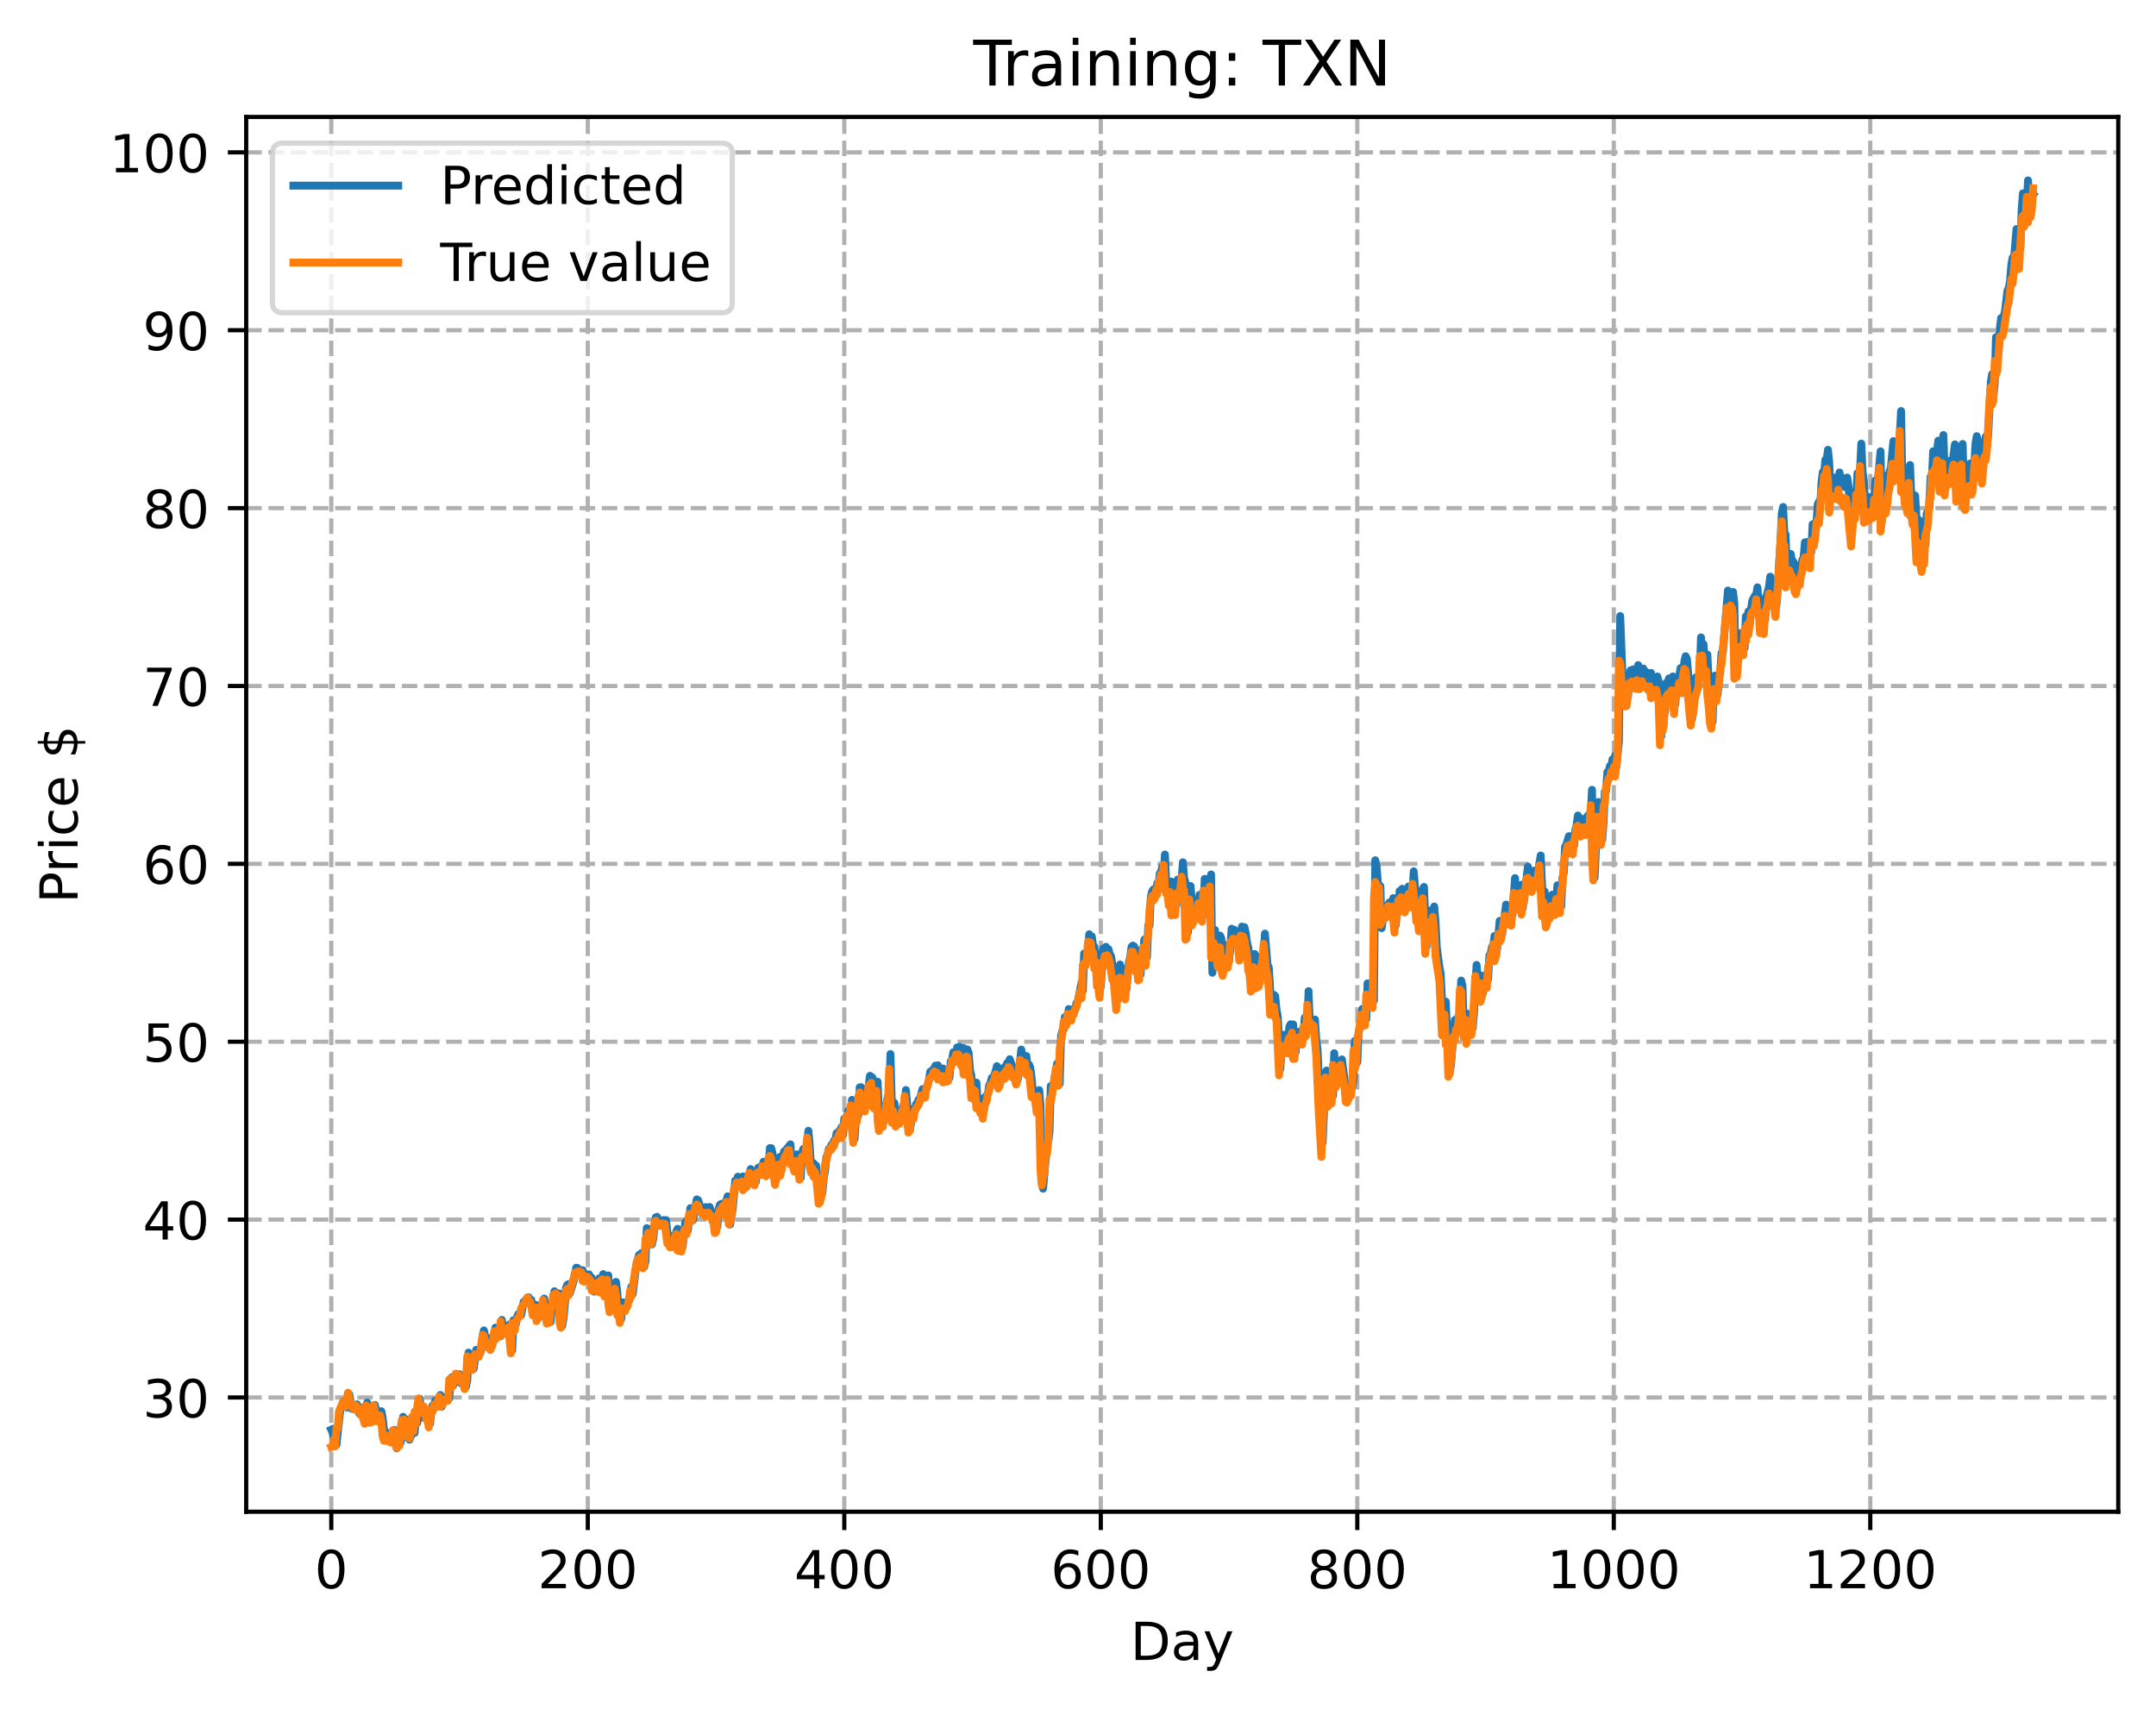 <?xml version="1.0" encoding="utf-8" standalone="no"?>
<!DOCTYPE svg PUBLIC "-//W3C//DTD SVG 1.1//EN"
  "http://www.w3.org/Graphics/SVG/1.1/DTD/svg11.dtd">
<!-- Created with matplotlib (https://matplotlib.org/) -->
<svg height="325.986pt" version="1.1" viewBox="0 0 411.286 325.986" width="411.286pt" xmlns="http://www.w3.org/2000/svg" xmlns:xlink="http://www.w3.org/1999/xlink">
 <defs>
  <style type="text/css">
*{stroke-linecap:butt;stroke-linejoin:round;}
  </style>
 </defs>
 <g id="figure_1">
  <g id="patch_1">
   <path d="M 0 325.986 
L 411.286 325.986 
L 411.286 0 
L 0 0 
z
" style="fill:#ffffff;"/>
  </g>
  <g id="axes_1">
   <g id="patch_2">
    <path d="M 46.966 288.43 
L 404.086 288.43 
L 404.086 22.318 
L 46.966 22.318 
z
" style="fill:#ffffff;"/>
   </g>
   <g id="matplotlib.axis_1">
    <g id="xtick_1">
     <g id="line2d_1">
      <path clip-path="url(#p61689a0493)" d="M 63.198 288.43 
L 63.198 22.318 
" style="fill:none;stroke:#b0b0b0;stroke-dasharray:2.96,1.28;stroke-dashoffset:0;stroke-width:0.8;"/>
     </g>
     <g id="line2d_2">
      <defs>
       <path d="M 0 0 
L 0 3.5 
" id="mcc6f440d14" style="stroke:#000000;stroke-width:0.8;"/>
      </defs>
      <g>
       <use style="stroke:#000000;stroke-width:0.8;" x="63.198" xlink:href="#mcc6f440d14" y="288.43"/>
      </g>
     </g>
     <g id="text_1">
      <!-- 0 -->
      <defs>
       <path d="M 31.781 66.406 
Q 24.172 66.406 20.328 58.906 
Q 16.5 51.422 16.5 36.375 
Q 16.5 21.391 20.328 13.891 
Q 24.172 6.391 31.781 6.391 
Q 39.453 6.391 43.281 13.891 
Q 47.125 21.391 47.125 36.375 
Q 47.125 51.422 43.281 58.906 
Q 39.453 66.406 31.781 66.406 
z
M 31.781 74.219 
Q 44.047 74.219 50.516 64.516 
Q 56.984 54.828 56.984 36.375 
Q 56.984 17.969 50.516 8.266 
Q 44.047 -1.422 31.781 -1.422 
Q 19.531 -1.422 13.062 8.266 
Q 6.594 17.969 6.594 36.375 
Q 6.594 54.828 13.062 64.516 
Q 19.531 74.219 31.781 74.219 
z
" id="DejaVuSans-48"/>
      </defs>
      <g transform="translate(60.017 303.029)scale(0.1 -0.1)">
       <use xlink:href="#DejaVuSans-48"/>
      </g>
     </g>
    </g>
    <g id="xtick_2">
     <g id="line2d_3">
      <path clip-path="url(#p61689a0493)" d="M 112.129 288.43 
L 112.129 22.318 
" style="fill:none;stroke:#b0b0b0;stroke-dasharray:2.96,1.28;stroke-dashoffset:0;stroke-width:0.8;"/>
     </g>
     <g id="line2d_4">
      <g>
       <use style="stroke:#000000;stroke-width:0.8;" x="112.129" xlink:href="#mcc6f440d14" y="288.43"/>
      </g>
     </g>
     <g id="text_2">
      <!-- 200 -->
      <defs>
       <path d="M 19.188 8.297 
L 53.609 8.297 
L 53.609 0 
L 7.328 0 
L 7.328 8.297 
Q 12.938 14.109 22.625 23.891 
Q 32.328 33.688 34.812 36.531 
Q 39.547 41.844 41.422 45.531 
Q 43.312 49.219 43.312 52.781 
Q 43.312 58.594 39.234 62.25 
Q 35.156 65.922 28.609 65.922 
Q 23.969 65.922 18.812 64.312 
Q 13.672 62.703 7.812 59.422 
L 7.812 69.391 
Q 13.766 71.781 18.938 73 
Q 24.125 74.219 28.422 74.219 
Q 39.75 74.219 46.484 68.547 
Q 53.219 62.891 53.219 53.422 
Q 53.219 48.922 51.531 44.891 
Q 49.859 40.875 45.406 35.406 
Q 44.188 33.984 37.641 27.219 
Q 31.109 20.453 19.188 8.297 
z
" id="DejaVuSans-50"/>
      </defs>
      <g transform="translate(102.585 303.029)scale(0.1 -0.1)">
       <use xlink:href="#DejaVuSans-50"/>
       <use x="63.623" xlink:href="#DejaVuSans-48"/>
       <use x="127.246" xlink:href="#DejaVuSans-48"/>
      </g>
     </g>
    </g>
    <g id="xtick_3">
     <g id="line2d_5">
      <path clip-path="url(#p61689a0493)" d="M 161.06 288.43 
L 161.06 22.318 
" style="fill:none;stroke:#b0b0b0;stroke-dasharray:2.96,1.28;stroke-dashoffset:0;stroke-width:0.8;"/>
     </g>
     <g id="line2d_6">
      <g>
       <use style="stroke:#000000;stroke-width:0.8;" x="161.06" xlink:href="#mcc6f440d14" y="288.43"/>
      </g>
     </g>
     <g id="text_3">
      <!-- 400 -->
      <defs>
       <path d="M 37.797 64.312 
L 12.891 25.391 
L 37.797 25.391 
z
M 35.203 72.906 
L 47.609 72.906 
L 47.609 25.391 
L 58.016 25.391 
L 58.016 17.188 
L 47.609 17.188 
L 47.609 0 
L 37.797 0 
L 37.797 17.188 
L 4.891 17.188 
L 4.891 26.703 
z
" id="DejaVuSans-52"/>
      </defs>
      <g transform="translate(151.516 303.029)scale(0.1 -0.1)">
       <use xlink:href="#DejaVuSans-52"/>
       <use x="63.623" xlink:href="#DejaVuSans-48"/>
       <use x="127.246" xlink:href="#DejaVuSans-48"/>
      </g>
     </g>
    </g>
    <g id="xtick_4">
     <g id="line2d_7">
      <path clip-path="url(#p61689a0493)" d="M 209.99 288.43 
L 209.99 22.318 
" style="fill:none;stroke:#b0b0b0;stroke-dasharray:2.96,1.28;stroke-dashoffset:0;stroke-width:0.8;"/>
     </g>
     <g id="line2d_8">
      <g>
       <use style="stroke:#000000;stroke-width:0.8;" x="209.99" xlink:href="#mcc6f440d14" y="288.43"/>
      </g>
     </g>
     <g id="text_4">
      <!-- 600 -->
      <defs>
       <path d="M 33.016 40.375 
Q 26.375 40.375 22.484 35.828 
Q 18.609 31.297 18.609 23.391 
Q 18.609 15.531 22.484 10.953 
Q 26.375 6.391 33.016 6.391 
Q 39.656 6.391 43.531 10.953 
Q 47.406 15.531 47.406 23.391 
Q 47.406 31.297 43.531 35.828 
Q 39.656 40.375 33.016 40.375 
z
M 52.594 71.297 
L 52.594 62.312 
Q 48.875 64.062 45.094 64.984 
Q 41.312 65.922 37.594 65.922 
Q 27.828 65.922 22.672 59.328 
Q 17.531 52.734 16.797 39.406 
Q 19.672 43.656 24.016 45.922 
Q 28.375 48.188 33.594 48.188 
Q 44.578 48.188 50.953 41.516 
Q 57.328 34.859 57.328 23.391 
Q 57.328 12.156 50.688 5.359 
Q 44.047 -1.422 33.016 -1.422 
Q 20.359 -1.422 13.672 8.266 
Q 6.984 17.969 6.984 36.375 
Q 6.984 53.656 15.188 63.938 
Q 23.391 74.219 37.203 74.219 
Q 40.922 74.219 44.703 73.484 
Q 48.484 72.75 52.594 71.297 
z
" id="DejaVuSans-54"/>
      </defs>
      <g transform="translate(200.446 303.029)scale(0.1 -0.1)">
       <use xlink:href="#DejaVuSans-54"/>
       <use x="63.623" xlink:href="#DejaVuSans-48"/>
       <use x="127.246" xlink:href="#DejaVuSans-48"/>
      </g>
     </g>
    </g>
    <g id="xtick_5">
     <g id="line2d_9">
      <path clip-path="url(#p61689a0493)" d="M 258.921 288.43 
L 258.921 22.318 
" style="fill:none;stroke:#b0b0b0;stroke-dasharray:2.96,1.28;stroke-dashoffset:0;stroke-width:0.8;"/>
     </g>
     <g id="line2d_10">
      <g>
       <use style="stroke:#000000;stroke-width:0.8;" x="258.921" xlink:href="#mcc6f440d14" y="288.43"/>
      </g>
     </g>
     <g id="text_5">
      <!-- 800 -->
      <defs>
       <path d="M 31.781 34.625 
Q 24.75 34.625 20.719 30.859 
Q 16.703 27.094 16.703 20.516 
Q 16.703 13.922 20.719 10.156 
Q 24.75 6.391 31.781 6.391 
Q 38.812 6.391 42.859 10.172 
Q 46.922 13.969 46.922 20.516 
Q 46.922 27.094 42.891 30.859 
Q 38.875 34.625 31.781 34.625 
z
M 21.922 38.812 
Q 15.578 40.375 12.031 44.719 
Q 8.5 49.078 8.5 55.328 
Q 8.5 64.062 14.719 69.141 
Q 20.953 74.219 31.781 74.219 
Q 42.672 74.219 48.875 69.141 
Q 55.078 64.062 55.078 55.328 
Q 55.078 49.078 51.531 44.719 
Q 48 40.375 41.703 38.812 
Q 48.828 37.156 52.797 32.312 
Q 56.781 27.484 56.781 20.516 
Q 56.781 9.906 50.312 4.234 
Q 43.844 -1.422 31.781 -1.422 
Q 19.734 -1.422 13.25 4.234 
Q 6.781 9.906 6.781 20.516 
Q 6.781 27.484 10.781 32.312 
Q 14.797 37.156 21.922 38.812 
z
M 18.312 54.391 
Q 18.312 48.734 21.844 45.562 
Q 25.391 42.391 31.781 42.391 
Q 38.141 42.391 41.719 45.562 
Q 45.312 48.734 45.312 54.391 
Q 45.312 60.062 41.719 63.234 
Q 38.141 66.406 31.781 66.406 
Q 25.391 66.406 21.844 63.234 
Q 18.312 60.062 18.312 54.391 
z
" id="DejaVuSans-56"/>
      </defs>
      <g transform="translate(249.377 303.029)scale(0.1 -0.1)">
       <use xlink:href="#DejaVuSans-56"/>
       <use x="63.623" xlink:href="#DejaVuSans-48"/>
       <use x="127.246" xlink:href="#DejaVuSans-48"/>
      </g>
     </g>
    </g>
    <g id="xtick_6">
     <g id="line2d_11">
      <path clip-path="url(#p61689a0493)" d="M 307.851 288.43 
L 307.851 22.318 
" style="fill:none;stroke:#b0b0b0;stroke-dasharray:2.96,1.28;stroke-dashoffset:0;stroke-width:0.8;"/>
     </g>
     <g id="line2d_12">
      <g>
       <use style="stroke:#000000;stroke-width:0.8;" x="307.851" xlink:href="#mcc6f440d14" y="288.43"/>
      </g>
     </g>
     <g id="text_6">
      <!-- 1000 -->
      <defs>
       <path d="M 12.406 8.297 
L 28.516 8.297 
L 28.516 63.922 
L 10.984 60.406 
L 10.984 69.391 
L 28.422 72.906 
L 38.281 72.906 
L 38.281 8.297 
L 54.391 8.297 
L 54.391 0 
L 12.406 0 
z
" id="DejaVuSans-49"/>
      </defs>
      <g transform="translate(295.126 303.029)scale(0.1 -0.1)">
       <use xlink:href="#DejaVuSans-49"/>
       <use x="63.623" xlink:href="#DejaVuSans-48"/>
       <use x="127.246" xlink:href="#DejaVuSans-48"/>
       <use x="190.869" xlink:href="#DejaVuSans-48"/>
      </g>
     </g>
    </g>
    <g id="xtick_7">
     <g id="line2d_13">
      <path clip-path="url(#p61689a0493)" d="M 356.782 288.43 
L 356.782 22.318 
" style="fill:none;stroke:#b0b0b0;stroke-dasharray:2.96,1.28;stroke-dashoffset:0;stroke-width:0.8;"/>
     </g>
     <g id="line2d_14">
      <g>
       <use style="stroke:#000000;stroke-width:0.8;" x="356.782" xlink:href="#mcc6f440d14" y="288.43"/>
      </g>
     </g>
     <g id="text_7">
      <!-- 1200 -->
      <g transform="translate(344.057 303.029)scale(0.1 -0.1)">
       <use xlink:href="#DejaVuSans-49"/>
       <use x="63.623" xlink:href="#DejaVuSans-50"/>
       <use x="127.246" xlink:href="#DejaVuSans-48"/>
       <use x="190.869" xlink:href="#DejaVuSans-48"/>
      </g>
     </g>
    </g>
    <g id="text_8">
     <!-- Day -->
     <defs>
      <path d="M 19.672 64.797 
L 19.672 8.109 
L 31.594 8.109 
Q 46.688 8.109 53.688 14.938 
Q 60.688 21.781 60.688 36.531 
Q 60.688 51.172 53.688 57.984 
Q 46.688 64.797 31.594 64.797 
z
M 9.812 72.906 
L 30.078 72.906 
Q 51.266 72.906 61.172 64.094 
Q 71.094 55.281 71.094 36.531 
Q 71.094 17.672 61.125 8.828 
Q 51.172 0 30.078 0 
L 9.812 0 
z
" id="DejaVuSans-68"/>
      <path d="M 34.281 27.484 
Q 23.391 27.484 19.188 25 
Q 14.984 22.516 14.984 16.5 
Q 14.984 11.719 18.141 8.906 
Q 21.297 6.109 26.703 6.109 
Q 34.188 6.109 38.703 11.406 
Q 43.219 16.703 43.219 25.484 
L 43.219 27.484 
z
M 52.203 31.203 
L 52.203 0 
L 43.219 0 
L 43.219 8.297 
Q 40.141 3.328 35.547 0.953 
Q 30.953 -1.422 24.312 -1.422 
Q 15.922 -1.422 10.953 3.297 
Q 6 8.016 6 15.922 
Q 6 25.141 12.172 29.828 
Q 18.359 34.516 30.609 34.516 
L 43.219 34.516 
L 43.219 35.406 
Q 43.219 41.609 39.141 45 
Q 35.062 48.391 27.688 48.391 
Q 23 48.391 18.547 47.266 
Q 14.109 46.141 10.016 43.891 
L 10.016 52.203 
Q 14.938 54.109 19.578 55.047 
Q 24.219 56 28.609 56 
Q 40.484 56 46.344 49.844 
Q 52.203 43.703 52.203 31.203 
z
" id="DejaVuSans-97"/>
      <path d="M 32.172 -5.078 
Q 28.375 -14.844 24.75 -17.812 
Q 21.141 -20.797 15.094 -20.797 
L 7.906 -20.797 
L 7.906 -13.281 
L 13.188 -13.281 
Q 16.891 -13.281 18.938 -11.516 
Q 21 -9.766 23.484 -3.219 
L 25.094 0.875 
L 2.984 54.688 
L 12.5 54.688 
L 29.594 11.922 
L 46.688 54.688 
L 56.203 54.688 
z
" id="DejaVuSans-121"/>
     </defs>
     <g transform="translate(215.652 316.707)scale(0.1 -0.1)">
      <use xlink:href="#DejaVuSans-68"/>
      <use x="77.002" xlink:href="#DejaVuSans-97"/>
      <use x="138.281" xlink:href="#DejaVuSans-121"/>
     </g>
    </g>
   </g>
   <g id="matplotlib.axis_2">
    <g id="ytick_1">
     <g id="line2d_15">
      <path clip-path="url(#p61689a0493)" d="M 46.966 266.628 
L 404.086 266.628 
" style="fill:none;stroke:#b0b0b0;stroke-dasharray:2.96,1.28;stroke-dashoffset:0;stroke-width:0.8;"/>
     </g>
     <g id="line2d_16">
      <defs>
       <path d="M 0 0 
L -3.5 0 
" id="m459e6b27e4" style="stroke:#000000;stroke-width:0.8;"/>
      </defs>
      <g>
       <use style="stroke:#000000;stroke-width:0.8;" x="46.966" xlink:href="#m459e6b27e4" y="266.628"/>
      </g>
     </g>
     <g id="text_9">
      <!-- 30 -->
      <defs>
       <path d="M 40.578 39.312 
Q 47.656 37.797 51.625 33 
Q 55.609 28.219 55.609 21.188 
Q 55.609 10.406 48.188 4.484 
Q 40.766 -1.422 27.094 -1.422 
Q 22.516 -1.422 17.656 -0.516 
Q 12.797 0.391 7.625 2.203 
L 7.625 11.719 
Q 11.719 9.328 16.594 8.109 
Q 21.484 6.891 26.812 6.891 
Q 36.078 6.891 40.938 10.547 
Q 45.797 14.203 45.797 21.188 
Q 45.797 27.641 41.281 31.266 
Q 36.766 34.906 28.719 34.906 
L 20.219 34.906 
L 20.219 43.016 
L 29.109 43.016 
Q 36.375 43.016 40.234 45.922 
Q 44.094 48.828 44.094 54.297 
Q 44.094 59.906 40.109 62.906 
Q 36.141 65.922 28.719 65.922 
Q 24.656 65.922 20.016 65.031 
Q 15.375 64.156 9.812 62.312 
L 9.812 71.094 
Q 15.438 72.656 20.344 73.438 
Q 25.25 74.219 29.594 74.219 
Q 40.828 74.219 47.359 69.109 
Q 53.906 64.016 53.906 55.328 
Q 53.906 49.266 50.438 45.094 
Q 46.969 40.922 40.578 39.312 
z
" id="DejaVuSans-51"/>
      </defs>
      <g transform="translate(27.241 270.427)scale(0.1 -0.1)">
       <use xlink:href="#DejaVuSans-51"/>
       <use x="63.623" xlink:href="#DejaVuSans-48"/>
      </g>
     </g>
    </g>
    <g id="ytick_2">
     <g id="line2d_17">
      <path clip-path="url(#p61689a0493)" d="M 46.966 232.691 
L 404.086 232.691 
" style="fill:none;stroke:#b0b0b0;stroke-dasharray:2.96,1.28;stroke-dashoffset:0;stroke-width:0.8;"/>
     </g>
     <g id="line2d_18">
      <g>
       <use style="stroke:#000000;stroke-width:0.8;" x="46.966" xlink:href="#m459e6b27e4" y="232.691"/>
      </g>
     </g>
     <g id="text_10">
      <!-- 40 -->
      <g transform="translate(27.241 236.491)scale(0.1 -0.1)">
       <use xlink:href="#DejaVuSans-52"/>
       <use x="63.623" xlink:href="#DejaVuSans-48"/>
      </g>
     </g>
    </g>
    <g id="ytick_3">
     <g id="line2d_19">
      <path clip-path="url(#p61689a0493)" d="M 46.966 198.755 
L 404.086 198.755 
" style="fill:none;stroke:#b0b0b0;stroke-dasharray:2.96,1.28;stroke-dashoffset:0;stroke-width:0.8;"/>
     </g>
     <g id="line2d_20">
      <g>
       <use style="stroke:#000000;stroke-width:0.8;" x="46.966" xlink:href="#m459e6b27e4" y="198.755"/>
      </g>
     </g>
     <g id="text_11">
      <!-- 50 -->
      <defs>
       <path d="M 10.797 72.906 
L 49.516 72.906 
L 49.516 64.594 
L 19.828 64.594 
L 19.828 46.734 
Q 21.969 47.469 24.109 47.828 
Q 26.266 48.188 28.422 48.188 
Q 40.625 48.188 47.75 41.5 
Q 54.891 34.812 54.891 23.391 
Q 54.891 11.625 47.562 5.094 
Q 40.234 -1.422 26.906 -1.422 
Q 22.312 -1.422 17.547 -0.641 
Q 12.797 0.141 7.719 1.703 
L 7.719 11.625 
Q 12.109 9.234 16.797 8.062 
Q 21.484 6.891 26.703 6.891 
Q 35.156 6.891 40.078 11.328 
Q 45.016 15.766 45.016 23.391 
Q 45.016 31 40.078 35.438 
Q 35.156 39.891 26.703 39.891 
Q 22.75 39.891 18.812 39.016 
Q 14.891 38.141 10.797 36.281 
z
" id="DejaVuSans-53"/>
      </defs>
      <g transform="translate(27.241 202.554)scale(0.1 -0.1)">
       <use xlink:href="#DejaVuSans-53"/>
       <use x="63.623" xlink:href="#DejaVuSans-48"/>
      </g>
     </g>
    </g>
    <g id="ytick_4">
     <g id="line2d_21">
      <path clip-path="url(#p61689a0493)" d="M 46.966 164.818 
L 404.086 164.818 
" style="fill:none;stroke:#b0b0b0;stroke-dasharray:2.96,1.28;stroke-dashoffset:0;stroke-width:0.8;"/>
     </g>
     <g id="line2d_22">
      <g>
       <use style="stroke:#000000;stroke-width:0.8;" x="46.966" xlink:href="#m459e6b27e4" y="164.818"/>
      </g>
     </g>
     <g id="text_12">
      <!-- 60 -->
      <g transform="translate(27.241 168.617)scale(0.1 -0.1)">
       <use xlink:href="#DejaVuSans-54"/>
       <use x="63.623" xlink:href="#DejaVuSans-48"/>
      </g>
     </g>
    </g>
    <g id="ytick_5">
     <g id="line2d_23">
      <path clip-path="url(#p61689a0493)" d="M 46.966 130.881 
L 404.086 130.881 
" style="fill:none;stroke:#b0b0b0;stroke-dasharray:2.96,1.28;stroke-dashoffset:0;stroke-width:0.8;"/>
     </g>
     <g id="line2d_24">
      <g>
       <use style="stroke:#000000;stroke-width:0.8;" x="46.966" xlink:href="#m459e6b27e4" y="130.881"/>
      </g>
     </g>
     <g id="text_13">
      <!-- 70 -->
      <defs>
       <path d="M 8.203 72.906 
L 55.078 72.906 
L 55.078 68.703 
L 28.609 0 
L 18.312 0 
L 43.219 64.594 
L 8.203 64.594 
z
" id="DejaVuSans-55"/>
      </defs>
      <g transform="translate(27.241 134.681)scale(0.1 -0.1)">
       <use xlink:href="#DejaVuSans-55"/>
       <use x="63.623" xlink:href="#DejaVuSans-48"/>
      </g>
     </g>
    </g>
    <g id="ytick_6">
     <g id="line2d_25">
      <path clip-path="url(#p61689a0493)" d="M 46.966 96.945 
L 404.086 96.945 
" style="fill:none;stroke:#b0b0b0;stroke-dasharray:2.96,1.28;stroke-dashoffset:0;stroke-width:0.8;"/>
     </g>
     <g id="line2d_26">
      <g>
       <use style="stroke:#000000;stroke-width:0.8;" x="46.966" xlink:href="#m459e6b27e4" y="96.945"/>
      </g>
     </g>
     <g id="text_14">
      <!-- 80 -->
      <g transform="translate(27.241 100.744)scale(0.1 -0.1)">
       <use xlink:href="#DejaVuSans-56"/>
       <use x="63.623" xlink:href="#DejaVuSans-48"/>
      </g>
     </g>
    </g>
    <g id="ytick_7">
     <g id="line2d_27">
      <path clip-path="url(#p61689a0493)" d="M 46.966 63.008 
L 404.086 63.008 
" style="fill:none;stroke:#b0b0b0;stroke-dasharray:2.96,1.28;stroke-dashoffset:0;stroke-width:0.8;"/>
     </g>
     <g id="line2d_28">
      <g>
       <use style="stroke:#000000;stroke-width:0.8;" x="46.966" xlink:href="#m459e6b27e4" y="63.008"/>
      </g>
     </g>
     <g id="text_15">
      <!-- 90 -->
      <defs>
       <path d="M 10.984 1.516 
L 10.984 10.5 
Q 14.703 8.734 18.5 7.812 
Q 22.312 6.891 25.984 6.891 
Q 35.75 6.891 40.891 13.453 
Q 46.047 20.016 46.781 33.406 
Q 43.953 29.203 39.594 26.953 
Q 35.25 24.703 29.984 24.703 
Q 19.047 24.703 12.672 31.312 
Q 6.297 37.938 6.297 49.422 
Q 6.297 60.641 12.938 67.422 
Q 19.578 74.219 30.609 74.219 
Q 43.266 74.219 49.922 64.516 
Q 56.594 54.828 56.594 36.375 
Q 56.594 19.141 48.406 8.859 
Q 40.234 -1.422 26.422 -1.422 
Q 22.703 -1.422 18.891 -0.688 
Q 15.094 0.047 10.984 1.516 
z
M 30.609 32.422 
Q 37.25 32.422 41.125 36.953 
Q 45.016 41.5 45.016 49.422 
Q 45.016 57.281 41.125 61.844 
Q 37.25 66.406 30.609 66.406 
Q 23.969 66.406 20.094 61.844 
Q 16.219 57.281 16.219 49.422 
Q 16.219 41.5 20.094 36.953 
Q 23.969 32.422 30.609 32.422 
z
" id="DejaVuSans-57"/>
      </defs>
      <g transform="translate(27.241 66.807)scale(0.1 -0.1)">
       <use xlink:href="#DejaVuSans-57"/>
       <use x="63.623" xlink:href="#DejaVuSans-48"/>
      </g>
     </g>
    </g>
    <g id="ytick_8">
     <g id="line2d_29">
      <path clip-path="url(#p61689a0493)" d="M 46.966 29.071 
L 404.086 29.071 
" style="fill:none;stroke:#b0b0b0;stroke-dasharray:2.96,1.28;stroke-dashoffset:0;stroke-width:0.8;"/>
     </g>
     <g id="line2d_30">
      <g>
       <use style="stroke:#000000;stroke-width:0.8;" x="46.966" xlink:href="#m459e6b27e4" y="29.071"/>
      </g>
     </g>
     <g id="text_16">
      <!-- 100 -->
      <g transform="translate(20.878 32.871)scale(0.1 -0.1)">
       <use xlink:href="#DejaVuSans-49"/>
       <use x="63.623" xlink:href="#DejaVuSans-48"/>
       <use x="127.246" xlink:href="#DejaVuSans-48"/>
      </g>
     </g>
    </g>
    <g id="text_17">
     <!-- Price $ -->
     <defs>
      <path d="M 19.672 64.797 
L 19.672 37.406 
L 32.078 37.406 
Q 38.969 37.406 42.719 40.969 
Q 46.484 44.531 46.484 51.125 
Q 46.484 57.672 42.719 61.234 
Q 38.969 64.797 32.078 64.797 
z
M 9.812 72.906 
L 32.078 72.906 
Q 44.344 72.906 50.609 67.359 
Q 56.891 61.812 56.891 51.125 
Q 56.891 40.328 50.609 34.812 
Q 44.344 29.297 32.078 29.297 
L 19.672 29.297 
L 19.672 0 
L 9.812 0 
z
" id="DejaVuSans-80"/>
      <path d="M 41.109 46.297 
Q 39.594 47.172 37.812 47.578 
Q 36.031 48 33.891 48 
Q 26.266 48 22.188 43.047 
Q 18.109 38.094 18.109 28.812 
L 18.109 0 
L 9.078 0 
L 9.078 54.688 
L 18.109 54.688 
L 18.109 46.188 
Q 20.953 51.172 25.484 53.578 
Q 30.031 56 36.531 56 
Q 37.453 56 38.578 55.875 
Q 39.703 55.766 41.062 55.516 
z
" id="DejaVuSans-114"/>
      <path d="M 9.422 54.688 
L 18.406 54.688 
L 18.406 0 
L 9.422 0 
z
M 9.422 75.984 
L 18.406 75.984 
L 18.406 64.594 
L 9.422 64.594 
z
" id="DejaVuSans-105"/>
      <path d="M 48.781 52.594 
L 48.781 44.188 
Q 44.969 46.297 41.141 47.344 
Q 37.312 48.391 33.406 48.391 
Q 24.656 48.391 19.812 42.844 
Q 14.984 37.312 14.984 27.297 
Q 14.984 17.281 19.812 11.734 
Q 24.656 6.203 33.406 6.203 
Q 37.312 6.203 41.141 7.25 
Q 44.969 8.297 48.781 10.406 
L 48.781 2.094 
Q 45.016 0.344 40.984 -0.531 
Q 36.969 -1.422 32.422 -1.422 
Q 20.062 -1.422 12.781 6.344 
Q 5.516 14.109 5.516 27.297 
Q 5.516 40.672 12.859 48.328 
Q 20.219 56 33.016 56 
Q 37.156 56 41.109 55.141 
Q 45.062 54.297 48.781 52.594 
z
" id="DejaVuSans-99"/>
      <path d="M 56.203 29.594 
L 56.203 25.203 
L 14.891 25.203 
Q 15.484 15.922 20.484 11.062 
Q 25.484 6.203 34.422 6.203 
Q 39.594 6.203 44.453 7.469 
Q 49.312 8.734 54.109 11.281 
L 54.109 2.781 
Q 49.266 0.734 44.188 -0.344 
Q 39.109 -1.422 33.891 -1.422 
Q 20.797 -1.422 13.156 6.188 
Q 5.516 13.812 5.516 26.812 
Q 5.516 40.234 12.766 48.109 
Q 20.016 56 32.328 56 
Q 43.359 56 49.781 48.891 
Q 56.203 41.797 56.203 29.594 
z
M 47.219 32.234 
Q 47.125 39.594 43.094 43.984 
Q 39.062 48.391 32.422 48.391 
Q 24.906 48.391 20.391 44.141 
Q 15.875 39.891 15.188 32.172 
z
" id="DejaVuSans-101"/>
      <path id="DejaVuSans-32"/>
      <path d="M 33.797 -14.703 
L 28.906 -14.703 
L 28.859 0 
Q 23.734 0.094 18.609 1.188 
Q 13.484 2.297 8.297 4.5 
L 8.297 13.281 
Q 13.281 10.156 18.375 8.562 
Q 23.484 6.984 28.906 6.938 
L 28.906 29.203 
Q 18.109 30.953 13.203 35.156 
Q 8.297 39.359 8.297 46.688 
Q 8.297 54.641 13.625 59.219 
Q 18.953 63.812 28.906 64.5 
L 28.906 75.984 
L 33.797 75.984 
L 33.797 64.656 
Q 38.328 64.453 42.578 63.688 
Q 46.828 62.938 50.875 61.625 
L 50.875 53.078 
Q 46.828 55.125 42.547 56.25 
Q 38.281 57.375 33.797 57.562 
L 33.797 36.719 
Q 44.875 35.016 50.094 30.609 
Q 55.328 26.219 55.328 18.609 
Q 55.328 10.359 49.781 5.594 
Q 44.234 0.828 33.797 0.094 
z
M 28.906 37.594 
L 28.906 57.625 
Q 23.25 56.984 20.266 54.391 
Q 17.281 51.812 17.281 47.516 
Q 17.281 43.312 20.031 40.969 
Q 22.797 38.625 28.906 37.594 
z
M 33.797 28.219 
L 33.797 7.078 
Q 39.984 7.906 43.141 10.594 
Q 46.297 13.281 46.297 17.672 
Q 46.297 21.969 43.281 24.5 
Q 40.281 27.047 33.797 28.219 
z
" id="DejaVuSans-36"/>
     </defs>
     <g transform="translate(14.798 172.342)rotate(-90)scale(0.1 -0.1)">
      <use xlink:href="#DejaVuSans-80"/>
      <use x="58.553" xlink:href="#DejaVuSans-114"/>
      <use x="99.666" xlink:href="#DejaVuSans-105"/>
      <use x="127.449" xlink:href="#DejaVuSans-99"/>
      <use x="182.43" xlink:href="#DejaVuSans-101"/>
      <use x="243.953" xlink:href="#DejaVuSans-32"/>
      <use x="275.74" xlink:href="#DejaVuSans-36"/>
     </g>
    </g>
   </g>
   <g id="line2d_31">
    <path clip-path="url(#p61689a0493)" d="M 63.198 272.772 
L 63.443 273.319 
L 63.688 274.477 
L 63.932 274.794 
L 64.177 275.689 
L 64.911 269.007 
L 65.156 268.242 
L 65.4 268.01 
L 65.645 267.355 
L 66.134 268.556 
L 66.623 266.019 
L 67.113 268.793 
L 67.357 268.168 
L 67.847 268.829 
L 68.091 267.942 
L 68.336 269.129 
L 68.581 269.751 
L 68.825 268.535 
L 69.07 269.429 
L 69.315 268.989 
L 69.804 270.442 
L 70.049 267.603 
L 70.538 270.707 
L 70.783 271.214 
L 71.027 271.101 
L 71.272 270.232 
L 71.517 268.057 
L 71.761 269.126 
L 72.006 270.732 
L 72.251 270.852 
L 72.74 269.248 
L 72.984 270.397 
L 73.229 272.644 
L 73.474 273.343 
L 73.718 273.313 
L 73.963 274.746 
L 74.208 274.603 
L 74.452 274.25 
L 74.697 274.483 
L 74.942 273.065 
L 75.186 272.815 
L 75.431 274.15 
L 75.676 276.334 
L 75.92 275.932 
L 76.165 275.173 
L 76.41 275.24 
L 76.899 270.319 
L 77.144 271.375 
L 77.388 270.781 
L 77.633 273.643 
L 77.878 274.473 
L 78.122 274.689 
L 78.367 274.088 
L 78.611 272.96 
L 78.856 270.773 
L 79.101 273.381 
L 79.345 269.906 
L 79.59 271.503 
L 80.079 266.876 
L 80.324 269.73 
L 80.569 270.457 
L 80.813 268.67 
L 81.058 268.877 
L 81.303 269.319 
L 81.547 270.76 
L 81.792 270.455 
L 82.037 271.666 
L 82.281 269.252 
L 82.526 268.132 
L 82.771 268.682 
L 83.015 267.242 
L 83.26 267.2 
L 83.505 268.078 
L 83.994 266.149 
L 84.239 268.396 
L 84.483 267.122 
L 84.728 267.115 
L 84.972 266.569 
L 85.217 266.805 
L 85.462 266.457 
L 85.706 266.776 
L 85.951 263.123 
L 86.196 262.78 
L 86.44 264.368 
L 86.685 263.437 
L 86.93 262.977 
L 87.174 262.187 
L 87.419 262.488 
L 87.664 262.191 
L 87.908 263.908 
L 88.153 263.874 
L 88.398 263.579 
L 88.642 263.774 
L 88.887 264.596 
L 89.132 263.399 
L 89.376 258.072 
L 89.621 259.469 
L 89.866 260.007 
L 90.11 259.557 
L 90.355 261.173 
L 90.844 257.53 
L 91.089 257.894 
L 91.333 257.928 
L 91.578 258.236 
L 91.823 257.359 
L 92.067 254.944 
L 92.312 253.837 
L 92.801 256.224 
L 93.046 255.553 
L 93.291 256.557 
L 93.535 255.305 
L 93.78 256.873 
L 94.269 255.571 
L 94.514 253.303 
L 94.759 255.158 
L 95.003 253.282 
L 95.493 254.948 
L 95.737 251.832 
L 95.982 253.567 
L 96.227 253.942 
L 96.471 253.214 
L 96.716 253.203 
L 96.96 254.049 
L 97.205 252.706 
L 97.694 257.657 
L 97.939 251.909 
L 98.184 253.006 
L 98.428 252.601 
L 98.673 251.124 
L 98.918 250.664 
L 99.162 250.915 
L 99.407 250.946 
L 99.896 248.401 
L 100.386 247.955 
L 100.63 247.556 
L 100.875 247.522 
L 101.12 248.629 
L 101.364 248.015 
L 101.854 250.941 
L 102.098 250.658 
L 102.343 248.996 
L 102.587 251.108 
L 102.832 250.826 
L 103.077 250.785 
L 103.321 248.901 
L 103.566 249.01 
L 103.811 247.749 
L 104.055 249.315 
L 104.3 249.964 
L 104.545 252.022 
L 104.789 251.07 
L 105.034 252.229 
L 105.279 249.13 
L 105.523 248.434 
L 105.768 246.359 
L 106.013 246.866 
L 106.257 246.7 
L 106.502 248.587 
L 106.747 246.81 
L 106.991 252.31 
L 107.236 253 
L 107.481 251.616 
L 107.725 249.323 
L 107.97 245.754 
L 108.215 245.132 
L 108.459 245.013 
L 108.704 246.777 
L 109.438 244.405 
L 109.927 241.866 
L 110.172 241.925 
L 110.416 242.45 
L 110.661 242.425 
L 110.906 242.77 
L 111.15 242.341 
L 111.395 243.811 
L 111.64 243.873 
L 111.884 243.108 
L 112.129 243.657 
L 112.374 243.143 
L 112.618 243.786 
L 112.863 243.754 
L 113.108 245.794 
L 113.352 246.447 
L 113.597 246.222 
L 113.842 244.907 
L 114.086 245.312 
L 114.331 243.886 
L 114.575 245.897 
L 114.82 245.428 
L 115.065 243.084 
L 115.309 245.84 
L 115.554 246.892 
L 116.043 243.343 
L 116.288 248.3 
L 116.533 249.789 
L 116.777 247.186 
L 117.022 246.856 
L 117.511 244.574 
L 117.756 246.512 
L 118.001 250.425 
L 118.245 249.462 
L 118.49 251.715 
L 118.735 248.466 
L 118.979 248.506 
L 119.224 249.035 
L 119.469 249.284 
L 119.713 248.614 
L 119.958 248.292 
L 120.203 247.34 
L 120.447 245.483 
L 120.692 246.893 
L 121.426 241.06 
L 121.915 239.411 
L 122.16 239.438 
L 122.404 239.064 
L 122.894 241.712 
L 123.138 240.675 
L 123.383 234.32 
L 123.628 234.898 
L 123.872 234.522 
L 124.117 235.567 
L 124.362 237.435 
L 124.606 236.42 
L 125.096 232.257 
L 125.34 232.158 
L 125.83 233.222 
L 126.074 233.429 
L 126.319 233.225 
L 126.563 232.78 
L 126.808 233.365 
L 127.053 232.783 
L 127.542 237.11 
L 127.787 236.899 
L 128.031 237.368 
L 128.276 235.828 
L 128.521 237.551 
L 129.01 234.976 
L 129.255 234.451 
L 129.499 238.412 
L 129.989 236.259 
L 130.233 237.783 
L 130.723 233.251 
L 130.967 232.906 
L 131.212 234.785 
L 131.701 230.506 
L 131.946 232.111 
L 132.191 232.809 
L 132.924 228.84 
L 133.169 228.971 
L 133.658 230.429 
L 133.903 230.597 
L 134.148 231.042 
L 134.637 230.306 
L 134.882 231.464 
L 135.371 230.28 
L 135.616 231.033 
L 135.86 231.316 
L 136.105 232.339 
L 136.35 232.744 
L 136.594 234.459 
L 136.839 234.047 
L 137.084 230.729 
L 137.328 229.877 
L 137.573 229.697 
L 137.818 231.275 
L 138.062 229.565 
L 138.307 230.12 
L 138.796 228.252 
L 139.285 233.617 
L 139.775 230.616 
L 140.264 225.234 
L 140.509 225.84 
L 140.753 224.506 
L 140.998 224.894 
L 141.243 224.83 
L 141.487 225.514 
L 141.732 224.454 
L 141.977 226.044 
L 142.221 224.789 
L 142.466 225.703 
L 142.711 225.585 
L 142.955 223.922 
L 143.2 223.052 
L 143.689 223.802 
L 144.178 225.529 
L 144.423 223.52 
L 144.668 222.786 
L 144.912 223.173 
L 145.157 222.533 
L 145.402 224.084 
L 145.646 221.649 
L 145.891 222.603 
L 146.136 222.002 
L 146.38 223.635 
L 146.625 222.399 
L 146.87 219.04 
L 147.114 219.048 
L 147.359 219.947 
L 147.848 223.671 
L 148.093 224.933 
L 148.338 223.27 
L 148.582 222.62 
L 148.827 220.703 
L 149.072 223.313 
L 149.561 219.697 
L 149.806 219.56 
L 150.784 218.33 
L 151.029 221.99 
L 151.273 220.82 
L 151.518 222.122 
L 151.763 222.522 
L 152.007 220.248 
L 152.252 221.494 
L 152.497 221.129 
L 152.741 224.771 
L 152.986 220.079 
L 153.231 219.217 
L 153.475 220.205 
L 153.72 219.99 
L 153.965 218.533 
L 154.209 215.747 
L 154.454 218.385 
L 154.699 222.286 
L 154.943 222.998 
L 155.188 221.923 
L 155.433 223.774 
L 155.677 222.384 
L 156.166 226.91 
L 156.411 228.84 
L 156.656 228.284 
L 156.9 227.372 
L 157.145 224.707 
L 157.39 223.385 
L 157.634 220.774 
L 157.879 220.393 
L 158.124 219.173 
L 158.368 219.006 
L 158.613 218.421 
L 158.858 218.871 
L 159.102 217.615 
L 159.347 217.645 
L 159.592 216.197 
L 159.836 216.489 
L 160.081 215.781 
L 160.326 215.542 
L 160.57 215.001 
L 160.815 216.557 
L 161.06 213.429 
L 161.304 214.83 
L 161.549 212.924 
L 161.794 211.931 
L 162.038 212.052 
L 162.283 212.998 
L 162.527 209.852 
L 162.772 215.227 
L 163.017 217.341 
L 163.261 213.578 
L 163.506 213.287 
L 163.751 212.728 
L 163.995 207.467 
L 164.24 207.417 
L 164.485 210.339 
L 164.729 209.616 
L 164.974 210.135 
L 165.219 210.92 
L 165.953 205.261 
L 166.442 205.607 
L 166.687 210.608 
L 166.931 210.495 
L 167.421 206.381 
L 167.665 212.785 
L 167.91 214.745 
L 168.399 211.19 
L 168.644 213.928 
L 168.888 211.479 
L 169.378 209.239 
L 169.622 209.477 
L 169.867 201.099 
L 170.112 210.144 
L 170.356 212.996 
L 170.601 210.403 
L 171.09 213.676 
L 171.335 211.972 
L 171.58 212.191 
L 171.824 213.428 
L 172.069 213.108 
L 172.314 210.912 
L 172.558 212.444 
L 172.803 207.969 
L 173.537 215.689 
L 173.782 214.492 
L 174.026 211.748 
L 174.271 211.591 
L 174.515 211.962 
L 174.76 210.675 
L 175.005 210.402 
L 175.249 209.749 
L 175.494 209.605 
L 175.983 207.797 
L 176.228 207.915 
L 176.473 207.797 
L 176.717 207.827 
L 177.207 206.071 
L 177.451 204.482 
L 177.696 204.407 
L 177.941 204.053 
L 178.185 204.239 
L 178.43 203.318 
L 178.675 204.17 
L 178.919 203.254 
L 179.164 204.567 
L 179.653 204.538 
L 179.898 203.864 
L 180.142 205.143 
L 180.387 204.687 
L 180.632 205.575 
L 181.121 205.667 
L 181.366 202.491 
L 181.61 202.274 
L 181.855 200.761 
L 182.344 202.009 
L 182.589 199.838 
L 182.834 201.608 
L 183.078 199.733 
L 183.323 201.563 
L 183.568 202.111 
L 183.812 199.95 
L 184.057 203.97 
L 184.302 201.1 
L 184.546 200.229 
L 184.791 200.881 
L 185.036 204.162 
L 185.28 205.124 
L 185.525 208.425 
L 185.77 206.619 
L 186.014 208.34 
L 186.259 206.549 
L 186.503 210.167 
L 186.748 210.072 
L 186.993 209.614 
L 187.237 210.733 
L 187.482 210.249 
L 187.727 211.637 
L 187.971 209.278 
L 188.461 208.683 
L 188.705 207.022 
L 188.95 206.652 
L 189.195 205.66 
L 189.439 205.903 
L 189.929 204.36 
L 190.173 203.411 
L 190.418 203.795 
L 190.663 206.207 
L 190.907 205.894 
L 191.397 204.011 
L 191.641 203.564 
L 191.886 204.426 
L 192.13 202.809 
L 192.375 203.321 
L 192.62 202.085 
L 193.109 203.472 
L 193.354 204.38 
L 193.598 203.905 
L 194.088 206.174 
L 194.332 204.871 
L 194.822 200.255 
L 195.311 202.662 
L 195.556 202.335 
L 195.8 201.477 
L 196.045 204.008 
L 196.29 203.093 
L 196.534 203.692 
L 196.779 205.495 
L 197.024 208.215 
L 197.268 208.468 
L 197.513 208.16 
L 197.758 208.977 
L 198.002 211.809 
L 198.247 207.991 
L 198.491 211.18 
L 198.736 225.374 
L 198.981 226.787 
L 199.47 221.322 
L 199.715 218.653 
L 199.959 217.885 
L 200.204 216.036 
L 200.449 207.199 
L 200.693 207.769 
L 200.938 207.049 
L 201.672 202.908 
L 201.917 203.463 
L 202.161 206.757 
L 202.406 197.633 
L 202.651 196.707 
L 202.895 196.446 
L 203.14 194.031 
L 203.385 194.728 
L 203.629 194.747 
L 203.874 192.521 
L 204.608 193.674 
L 204.852 192.469 
L 205.097 192.627 
L 205.342 191.383 
L 205.586 191.135 
L 206.32 187.476 
L 206.565 189.061 
L 206.81 181.912 
L 207.054 182.149 
L 207.299 183.187 
L 207.544 182.072 
L 207.788 178.251 
L 208.033 179.302 
L 208.278 178.663 
L 208.522 180.431 
L 208.767 180.642 
L 209.012 183.692 
L 209.256 181.897 
L 209.501 186.851 
L 209.746 186.72 
L 209.99 188.328 
L 210.479 180.969 
L 210.724 182.427 
L 210.969 180.644 
L 211.213 181.21 
L 211.458 181.093 
L 211.703 182.085 
L 211.947 182.435 
L 212.437 185.6 
L 212.681 185.16 
L 213.171 190.867 
L 213.66 184.02 
L 213.905 184.87 
L 214.149 187.66 
L 214.394 187.677 
L 214.639 187.88 
L 214.883 188.781 
L 215.373 183.512 
L 215.617 182.537 
L 215.862 180.64 
L 216.106 180.413 
L 216.351 180.566 
L 216.596 181.331 
L 216.84 184.096 
L 217.085 181.344 
L 217.33 185.834 
L 217.574 185.963 
L 217.819 182.221 
L 218.064 181.681 
L 218.308 179.252 
L 218.553 182.664 
L 218.798 182.636 
L 219.042 176.575 
L 219.287 176.628 
L 219.532 171.094 
L 219.776 170.085 
L 220.021 169.714 
L 220.266 170.971 
L 220.51 170.39 
L 220.755 168.513 
L 221 169.243 
L 221.244 166.628 
L 221.489 166.324 
L 221.734 165.301 
L 221.978 167.205 
L 222.223 163.036 
L 222.467 168.375 
L 222.712 169.244 
L 222.957 168.804 
L 223.201 171.037 
L 223.446 168.195 
L 223.691 172.811 
L 223.935 172.338 
L 224.18 172.735 
L 224.425 172.684 
L 224.669 167.803 
L 224.914 170.039 
L 225.403 167.973 
L 225.648 164.517 
L 225.893 167.569 
L 226.137 168.372 
L 226.382 177.824 
L 226.627 177.826 
L 227.116 169.042 
L 227.605 174.903 
L 227.85 173.826 
L 228.094 174.146 
L 228.339 173.549 
L 228.584 173.444 
L 228.828 170.729 
L 229.073 170.922 
L 229.562 174.594 
L 229.807 167.681 
L 230.052 168.837 
L 230.296 173.156 
L 230.541 169.228 
L 230.786 168.878 
L 231.03 166.834 
L 231.275 185.591 
L 231.52 182.704 
L 231.764 177.435 
L 232.009 179.743 
L 232.254 180.088 
L 232.498 182.708 
L 232.743 178.508 
L 232.988 179.01 
L 233.232 183.933 
L 233.477 184.903 
L 233.966 180.286 
L 234.455 183.379 
L 234.7 180.941 
L 234.945 177.196 
L 235.189 177.664 
L 235.434 177.383 
L 235.923 178.024 
L 236.413 179.185 
L 236.657 182.475 
L 236.902 176.782 
L 237.147 177.083 
L 237.391 176.893 
L 237.636 178.001 
L 237.881 179.845 
L 238.125 180.786 
L 238.37 183.637 
L 238.615 184.28 
L 238.859 187.578 
L 239.104 186.719 
L 239.349 182.014 
L 239.838 187.366 
L 240.327 186.615 
L 240.572 185.601 
L 240.816 182.166 
L 241.061 181.799 
L 241.306 178.122 
L 241.795 184.158 
L 242.04 184.558 
L 242.529 192.577 
L 242.774 192.187 
L 243.018 189.813 
L 243.263 190.025 
L 243.508 192.671 
L 243.752 193.92 
L 244.242 203.977 
L 244.486 200.049 
L 244.976 197.421 
L 245.22 199.305 
L 245.465 199.869 
L 245.709 199.624 
L 245.954 195.91 
L 246.199 195.417 
L 246.443 200.968 
L 246.688 195.451 
L 246.933 200.691 
L 247.177 200.742 
L 247.422 197.096 
L 247.667 197.783 
L 247.911 196.81 
L 248.156 197.62 
L 248.401 197.312 
L 248.645 198.061 
L 248.89 194.182 
L 249.135 196.716 
L 249.379 196.811 
L 249.624 189.095 
L 249.869 195.802 
L 250.113 194.464 
L 250.358 195.743 
L 250.603 195.497 
L 250.847 194.523 
L 251.092 198.308 
L 251.337 200.146 
L 251.826 211.205 
L 252.315 217.969 
L 252.804 206.648 
L 253.049 204.256 
L 253.294 205.391 
L 253.538 210.753 
L 253.783 206.861 
L 254.028 205.8 
L 254.272 209.102 
L 254.517 200.945 
L 254.762 204.652 
L 255.006 206.256 
L 255.251 206.145 
L 255.496 205.076 
L 255.985 202.122 
L 256.964 209.775 
L 257.453 209.179 
L 257.697 206.943 
L 257.942 207.522 
L 258.187 206.26 
L 258.431 198.594 
L 258.676 203.019 
L 258.921 202.631 
L 259.165 196.956 
L 259.41 196.079 
L 259.899 192.493 
L 260.144 194.908 
L 260.389 193.337 
L 260.633 194.443 
L 260.878 187.617 
L 261.367 189.318 
L 261.612 189.076 
L 261.857 189.599 
L 262.101 190.901 
L 262.346 164.134 
L 262.591 165.173 
L 262.835 168.277 
L 263.08 169.637 
L 263.325 169.046 
L 263.569 177.091 
L 264.058 173.587 
L 264.303 173.333 
L 264.548 173.911 
L 264.792 172.676 
L 265.037 172.18 
L 265.282 173.539 
L 265.526 174.241 
L 265.771 171.358 
L 266.016 174.917 
L 266.26 176.517 
L 266.505 173.871 
L 266.75 173.093 
L 266.994 169.995 
L 267.239 170.392 
L 267.484 169.575 
L 267.728 172.641 
L 267.973 170.782 
L 268.218 172.781 
L 268.462 171.505 
L 268.707 169.128 
L 268.952 169.149 
L 269.196 171.992 
L 269.441 170.708 
L 269.685 166.251 
L 270.419 174.965 
L 270.664 173.352 
L 270.909 176.071 
L 271.153 175.655 
L 271.398 169.707 
L 271.643 169.22 
L 272.132 180.635 
L 272.377 176.975 
L 272.621 177.243 
L 272.866 173.702 
L 273.111 173.753 
L 273.355 175.539 
L 273.6 172.957 
L 273.845 175.906 
L 274.089 180.793 
L 274.579 184.422 
L 274.823 185.783 
L 275.313 195.446 
L 275.557 192.264 
L 275.802 191.107 
L 276.046 196.995 
L 276.291 196.39 
L 276.536 204.734 
L 276.78 203.309 
L 277.514 194.618 
L 277.759 195.914 
L 278.004 194.273 
L 278.248 194.777 
L 278.493 193.17 
L 278.738 187.088 
L 278.982 188.036 
L 279.227 196.05 
L 279.472 197.4 
L 279.716 193.31 
L 279.961 197.837 
L 280.206 194.28 
L 280.45 194.956 
L 280.695 194.374 
L 280.94 196.137 
L 281.184 193.255 
L 281.673 184.102 
L 281.918 187.144 
L 282.163 188.603 
L 282.407 186.074 
L 282.652 189.949 
L 282.897 189.471 
L 283.141 186.923 
L 283.386 186.04 
L 283.631 185.878 
L 283.875 186.81 
L 284.12 182.287 
L 284.365 182.027 
L 284.609 180.655 
L 284.854 180.751 
L 285.099 178.573 
L 285.343 182.471 
L 285.588 181.053 
L 286.077 175.695 
L 286.322 178.121 
L 286.567 178.216 
L 287.301 172.584 
L 287.545 173.495 
L 287.79 173.858 
L 288.034 174.884 
L 288.279 174.419 
L 288.524 174.554 
L 289.013 167.535 
L 289.258 171.795 
L 289.502 169.921 
L 289.747 170.9 
L 289.992 170.837 
L 290.236 168.807 
L 290.481 173.312 
L 290.726 169.615 
L 290.97 169.756 
L 291.46 165.34 
L 291.949 167.062 
L 292.194 167.038 
L 292.438 168.816 
L 292.683 166.114 
L 292.928 167.02 
L 293.172 167.414 
L 293.417 166.411 
L 293.906 163.217 
L 294.395 173.857 
L 294.64 170.057 
L 295.129 175.147 
L 295.374 174.147 
L 295.619 172.147 
L 295.863 173.258 
L 296.108 170.694 
L 296.353 170.687 
L 296.597 172.629 
L 296.842 172.713 
L 297.087 168.912 
L 297.331 171.543 
L 297.576 169.63 
L 297.821 172.957 
L 298.065 167.402 
L 298.31 166.595 
L 298.555 161.573 
L 298.799 161.148 
L 299.289 159.532 
L 299.533 161.02 
L 299.778 159.546 
L 300.022 160.848 
L 300.267 161.335 
L 300.512 158.32 
L 300.756 157.503 
L 301.001 155.598 
L 301.246 155.975 
L 301.735 158.078 
L 301.98 156.594 
L 302.224 157.188 
L 302.469 156.061 
L 302.714 157.656 
L 302.958 155.546 
L 303.448 155.483 
L 303.692 150.682 
L 303.937 163.124 
L 304.182 167.468 
L 304.671 157.63 
L 304.916 153.014 
L 305.405 159.431 
L 305.649 160.198 
L 305.894 156.954 
L 306.139 151.056 
L 306.383 150.862 
L 306.628 147.31 
L 306.873 147.19 
L 307.117 146.148 
L 307.362 146.367 
L 307.607 144.871 
L 307.851 146.066 
L 308.096 144.185 
L 308.341 146.316 
L 308.83 141.491 
L 309.075 117.53 
L 309.564 130.271 
L 309.809 130.713 
L 310.053 129.93 
L 310.298 133.393 
L 310.543 133.035 
L 311.032 127.902 
L 311.277 127.926 
L 311.521 127.707 
L 311.766 128.678 
L 312.01 128.52 
L 312.255 128.87 
L 312.5 126.894 
L 312.744 128.908 
L 312.989 129.158 
L 313.234 128.074 
L 313.478 127.549 
L 313.723 128.161 
L 313.968 128.154 
L 314.457 129.44 
L 314.702 129.799 
L 314.946 128.39 
L 315.191 130.964 
L 315.436 129.818 
L 315.68 129.923 
L 316.17 129.075 
L 316.414 130.055 
L 316.659 132.081 
L 316.904 140.489 
L 317.148 135.726 
L 317.393 136.757 
L 317.637 135.595 
L 317.882 130.265 
L 318.127 130.47 
L 318.371 129.437 
L 318.616 130.946 
L 319.105 129.061 
L 319.595 134.353 
L 319.839 130.172 
L 320.084 129.283 
L 320.329 129.15 
L 320.573 127.486 
L 320.818 129.755 
L 321.063 130.065 
L 321.307 126.19 
L 321.552 125.195 
L 321.797 125.681 
L 322.531 134.262 
L 322.775 137.186 
L 323.02 132.924 
L 323.265 133.319 
L 323.509 129.23 
L 323.754 129.916 
L 324.243 129.071 
L 324.488 121.607 
L 324.732 124.615 
L 324.977 122.925 
L 325.222 126.721 
L 325.711 124.889 
L 325.956 130.666 
L 326.2 132.468 
L 326.445 136.24 
L 326.69 137.699 
L 326.934 131.634 
L 327.179 128.885 
L 327.668 132.528 
L 327.913 129.336 
L 328.158 128.22 
L 328.402 124.556 
L 328.647 124.566 
L 329.625 112.66 
L 329.87 114.902 
L 330.115 113.745 
L 330.604 112.938 
L 330.849 115.071 
L 331.093 128.294 
L 331.338 126.167 
L 331.583 125.742 
L 332.072 120.806 
L 332.561 122.134 
L 332.806 123.647 
L 333.051 117.578 
L 333.295 120.183 
L 333.54 116.658 
L 333.785 119.226 
L 334.029 116.234 
L 334.274 114.61 
L 334.763 113.656 
L 335.008 113.627 
L 335.252 112.056 
L 335.497 115.405 
L 335.742 114.186 
L 335.986 118.563 
L 336.231 115.026 
L 336.476 115.86 
L 336.72 118.232 
L 336.965 113.825 
L 337.454 111.98 
L 337.699 110.025 
L 337.944 112.061 
L 338.188 111.081 
L 338.433 113.118 
L 338.678 113.194 
L 338.922 115.189 
L 339.656 103.278 
L 339.901 97.993 
L 340.146 96.729 
L 340.39 101.679 
L 340.635 101.971 
L 340.88 110.466 
L 341.124 106.285 
L 341.369 108.318 
L 341.613 105.685 
L 341.858 107.112 
L 342.103 107.134 
L 342.347 107.61 
L 342.592 109.994 
L 342.837 110.749 
L 343.081 109.351 
L 343.326 109.04 
L 343.571 109.008 
L 343.815 106.823 
L 344.06 106.376 
L 344.305 103.479 
L 344.794 103.411 
L 345.039 103.65 
L 345.283 103.545 
L 345.528 105.356 
L 345.773 100.03 
L 346.017 99.964 
L 346.262 101.305 
L 346.507 100.091 
L 346.751 96.275 
L 346.996 95.706 
L 347.24 96.223 
L 347.485 91.969 
L 347.73 90.047 
L 347.974 90.217 
L 348.219 87.704 
L 348.464 87.688 
L 348.708 85.817 
L 348.953 88.281 
L 349.198 94.487 
L 349.442 91.615 
L 349.687 91.263 
L 349.932 91.107 
L 350.176 92.321 
L 350.421 91.874 
L 350.666 92.439 
L 350.91 90.143 
L 351.155 91.633 
L 351.4 92.375 
L 351.644 91.231 
L 351.889 92.93 
L 352.134 92.793 
L 352.378 91.116 
L 352.623 92.808 
L 353.112 98.961 
L 353.357 100.667 
L 353.846 94.251 
L 354.091 94.927 
L 354.335 90.287 
L 354.58 94.898 
L 355.069 84.635 
L 355.314 90.027 
L 355.559 91.679 
L 355.803 96.931 
L 356.048 96.811 
L 356.293 96.406 
L 356.537 94.831 
L 356.782 96.248 
L 357.027 95.189 
L 357.271 95.683 
L 357.516 95.433 
L 357.761 91.664 
L 358.005 92.685 
L 358.25 91.361 
L 358.739 86.102 
L 358.984 99.252 
L 359.473 90.78 
L 359.718 91.544 
L 359.962 94.187 
L 360.207 93.191 
L 360.452 89.885 
L 360.696 89.371 
L 361.186 84.16 
L 361.43 88.165 
L 361.675 88.109 
L 362.164 85.881 
L 362.409 83.089 
L 362.654 78.422 
L 362.898 91.574 
L 363.143 90.954 
L 363.388 89.724 
L 363.632 92.646 
L 364.122 94.769 
L 364.366 88.714 
L 364.611 94.884 
L 364.856 94.219 
L 365.1 96.213 
L 365.345 94.55 
L 365.834 103.138 
L 366.079 99.219 
L 366.323 104.041 
L 366.568 103.541 
L 366.813 104.715 
L 367.057 102.984 
L 367.302 103.96 
L 367.547 97.993 
L 368.036 96.996 
L 368.281 90.997 
L 368.525 91.485 
L 368.77 86.103 
L 369.015 87.924 
L 369.259 86.7 
L 369.504 86.213 
L 369.749 84.071 
L 369.993 88.849 
L 370.238 91.178 
L 370.483 88.892 
L 370.727 83 
L 370.972 90.424 
L 371.216 91.895 
L 371.461 88.802 
L 371.706 87.948 
L 371.95 89.708 
L 372.44 88.414 
L 372.929 84.784 
L 373.174 86.442 
L 373.418 92.99 
L 373.663 90.281 
L 373.908 85.566 
L 374.152 86.5 
L 374.397 84.703 
L 374.642 93.151 
L 374.886 93.218 
L 375.131 93.523 
L 375.376 89.873 
L 375.62 89.993 
L 375.865 88.423 
L 376.354 90.225 
L 376.599 89.481 
L 376.844 84.67 
L 377.088 83.21 
L 377.333 84.554 
L 377.577 87.149 
L 377.822 85.952 
L 378.067 85.452 
L 378.311 88.068 
L 378.556 84.771 
L 378.801 83.304 
L 379.045 85.046 
L 379.29 82.619 
L 379.779 72.88 
L 380.024 71.366 
L 380.269 75.564 
L 380.513 73.362 
L 380.758 64.339 
L 381.003 68.64 
L 381.247 67.372 
L 381.492 62.653 
L 381.737 60.68 
L 381.981 60.95 
L 382.226 60.432 
L 382.471 59.416 
L 382.96 55.392 
L 383.204 54.903 
L 383.449 53.592 
L 383.694 50.441 
L 383.938 49.159 
L 384.183 49.5 
L 384.672 43.695 
L 384.917 44.293 
L 385.162 47.418 
L 385.406 47.404 
L 385.651 40.23 
L 385.896 36.886 
L 386.14 37.809 
L 386.385 41.247 
L 386.63 38.904 
L 386.874 34.414 
L 387.119 38.901 
L 387.364 36.816 
L 387.608 37.533 
L 387.853 37.164 
L 387.853 37.164 
" style="fill:none;stroke:#1f77b4;stroke-linecap:square;stroke-width:1.5;"/>
   </g>
   <g id="line2d_32">
    <path clip-path="url(#p61689a0493)" d="M 63.198 276.096 
L 63.443 275.995 
L 63.688 274.671 
L 63.932 275.961 
L 64.177 272.499 
L 64.422 272.601 
L 64.666 269.241 
L 65.156 268.189 
L 65.4 267.476 
L 65.645 268.189 
L 65.89 268.393 
L 66.379 265.712 
L 66.868 268.223 
L 67.113 267.85 
L 67.357 268.732 
L 67.602 268.936 
L 67.847 268.121 
L 68.091 268.936 
L 68.336 269.207 
L 68.581 268.664 
L 68.825 269.988 
L 69.07 269.886 
L 69.559 271.651 
L 69.804 268.121 
L 70.538 271.447 
L 70.783 271.413 
L 71.027 270.327 
L 71.272 268.121 
L 71.761 271.176 
L 72.006 271.074 
L 72.495 270.056 
L 72.74 271.108 
L 72.984 273.992 
L 73.229 274.875 
L 73.474 273.823 
L 73.718 274.943 
L 73.963 274.739 
L 74.208 274.739 
L 74.452 275.214 
L 74.942 272.872 
L 75.186 273.449 
L 75.431 275.723 
L 75.676 276.232 
L 75.92 275.791 
L 76.165 275.859 
L 76.41 272.669 
L 76.654 270.938 
L 76.899 271.82 
L 77.144 270.836 
L 77.388 274.06 
L 77.633 274.128 
L 77.878 273.958 
L 78.122 274.434 
L 78.367 272.974 
L 78.611 270.293 
L 78.856 273.11 
L 79.101 269.309 
L 79.345 271.617 
L 79.59 268.427 
L 79.835 266.832 
L 80.079 269.038 
L 80.324 269.547 
L 80.569 268.291 
L 80.813 268.325 
L 81.058 268.732 
L 81.303 270.836 
L 81.547 270.734 
L 81.792 272.329 
L 82.281 268.97 
L 82.526 269.343 
L 82.771 268.019 
L 83.015 267.918 
L 83.26 268.461 
L 83.749 266.458 
L 83.994 268.427 
L 84.239 267.952 
L 84.483 267.952 
L 84.728 267.103 
L 84.972 267.273 
L 85.217 267.137 
L 85.462 267.239 
L 85.706 263.2 
L 85.951 263.031 
L 86.196 264.66 
L 86.44 263.913 
L 86.685 263.54 
L 86.93 262.081 
L 87.174 262.386 
L 87.419 262.284 
L 87.664 263.472 
L 87.908 263.472 
L 88.153 263.913 
L 88.398 264.117 
L 88.642 265.033 
L 88.887 263.608 
L 89.132 258.789 
L 89.376 260.214 
L 89.621 260.452 
L 89.866 260.112 
L 90.11 261.368 
L 90.599 258.381 
L 90.844 258.415 
L 91.333 258.891 
L 91.578 258.11 
L 92.067 254.682 
L 92.312 254.886 
L 92.557 256.176 
L 92.801 256.142 
L 93.046 257.126 
L 93.291 256.311 
L 93.535 257.567 
L 93.78 257.058 
L 94.025 256.176 
L 94.269 254.004 
L 94.514 255.531 
L 94.759 253.902 
L 95.248 255.022 
L 95.493 252.103 
L 95.737 254.105 
L 95.982 254.547 
L 96.227 254.004 
L 96.471 253.766 
L 96.716 254.445 
L 96.96 253.257 
L 97.45 258.212 
L 97.694 252.443 
L 97.939 253.97 
L 98.184 253.868 
L 98.428 252.069 
L 98.918 251.289 
L 99.162 251.153 
L 99.407 249.66 
L 99.652 249.185 
L 100.141 248.676 
L 100.386 247.895 
L 100.63 247.556 
L 100.875 248.676 
L 101.12 248.37 
L 101.364 249.388 
L 101.609 250.949 
L 101.854 250.814 
L 102.098 249.456 
L 102.343 252.069 
L 102.587 251.492 
L 102.832 251.424 
L 103.077 249.354 
L 103.321 249.388 
L 103.566 248.031 
L 103.811 249.626 
L 104.055 250.44 
L 104.3 252.544 
L 104.545 251.391 
L 104.789 252.375 
L 105.034 249.422 
L 105.279 249.117 
L 105.523 247.081 
L 105.768 247.318 
L 106.013 246.775 
L 106.257 248.743 
L 106.502 247.182 
L 106.747 252.341 
L 106.991 253.325 
L 107.236 252.205 
L 107.481 250.305 
L 107.725 247.284 
L 107.97 246.232 
L 108.215 245.893 
L 108.459 247.148 
L 109.438 243.891 
L 109.682 242.838 
L 110.416 242.567 
L 110.661 242.838 
L 110.906 242.737 
L 111.15 244.433 
L 111.395 244.535 
L 111.64 243.517 
L 111.884 244.23 
L 112.129 243.653 
L 112.374 244.128 
L 112.618 244.23 
L 112.863 246.232 
L 113.352 246.3 
L 113.597 245.587 
L 113.842 245.961 
L 114.086 244.671 
L 114.331 246.572 
L 114.575 246.164 
L 114.82 244.094 
L 115.065 246.707 
L 115.309 247.386 
L 115.799 244.162 
L 116.043 248.777 
L 116.288 250.372 
L 116.533 248.031 
L 116.777 248.031 
L 117.267 245.859 
L 117.511 247.25 
L 117.756 250.949 
L 118.001 249.829 
L 118.245 252.409 
L 118.49 249.592 
L 118.735 249.795 
L 118.979 250.169 
L 119.224 250.169 
L 119.469 249.49 
L 119.713 249.219 
L 119.958 248.065 
L 120.203 246.266 
L 120.447 247.318 
L 121.181 242.295 
L 121.67 240.191 
L 121.915 240.09 
L 122.16 239.818 
L 122.649 241.99 
L 122.894 241.447 
L 123.138 236.323 
L 123.383 236.323 
L 123.628 235.237 
L 123.872 235.712 
L 124.117 237.476 
L 124.362 236.9 
L 124.606 235.474 
L 124.851 233.302 
L 125.096 232.895 
L 125.34 233.167 
L 125.83 233.879 
L 126.074 233.879 
L 126.319 233.438 
L 126.563 233.676 
L 126.808 233.506 
L 127.297 237.273 
L 127.542 236.967 
L 127.787 237.986 
L 128.031 236.933 
L 128.276 237.952 
L 128.765 235.848 
L 129.01 235.44 
L 129.255 238.63 
L 129.744 237.409 
L 129.989 238.8 
L 130.233 237.307 
L 130.478 234.829 
L 130.723 234.456 
L 130.967 235.474 
L 131.457 231.639 
L 131.701 232.59 
L 131.946 232.997 
L 132.191 231.741 
L 132.435 231.164 
L 132.68 230.214 
L 132.924 229.807 
L 133.169 229.976 
L 133.414 230.927 
L 133.658 231.096 
L 133.903 231.639 
L 134.148 231.605 
L 134.392 231.402 
L 134.637 232.148 
L 135.126 231.334 
L 135.371 231.809 
L 135.616 231.945 
L 135.86 232.929 
L 136.105 233.167 
L 136.35 235.271 
L 136.594 235.101 
L 136.839 232.284 
L 137.328 230.825 
L 137.573 231.843 
L 137.818 230.146 
L 138.062 230.486 
L 138.307 230.282 
L 138.551 229.332 
L 139.041 233.608 
L 139.285 233.099 
L 139.53 231.911 
L 140.019 226.719 
L 140.264 226.854 
L 140.509 225.599 
L 141.243 226.243 
L 141.487 225.429 
L 141.732 227.092 
L 141.977 225.972 
L 142.221 226.617 
L 142.466 226.413 
L 142.711 224.581 
L 142.955 223.766 
L 143.445 224.411 
L 143.934 226.142 
L 144.178 224.411 
L 144.423 223.732 
L 144.668 224.038 
L 144.912 223.529 
L 145.157 224.139 
L 145.402 222.51 
L 145.646 223.155 
L 145.891 223.053 
L 146.136 224.445 
L 146.38 223.664 
L 146.625 220.848 
L 146.87 220.542 
L 147.114 221.119 
L 147.604 224.479 
L 147.848 226.074 
L 148.093 224.92 
L 148.338 224.445 
L 148.582 222.171 
L 148.827 224.343 
L 149.561 221.051 
L 149.806 220.508 
L 150.05 220.237 
L 150.295 219.456 
L 150.539 219.422 
L 150.784 222.171 
L 151.029 221.526 
L 151.518 223.529 
L 151.763 221.526 
L 152.007 222.307 
L 152.252 222.137 
L 152.497 225.09 
L 152.741 221.357 
L 152.986 220.678 
L 153.231 221.255 
L 153.475 220.983 
L 153.72 219.626 
L 153.965 217.047 
L 154.209 218.811 
L 154.454 222.68 
L 154.699 223.732 
L 154.943 222.85 
L 155.188 224.547 
L 155.433 223.562 
L 155.677 224.547 
L 156.166 229.671 
L 156.411 229.4 
L 156.656 228.517 
L 157.39 222.069 
L 157.634 221.492 
L 157.879 219.999 
L 158.368 219.083 
L 158.613 219.354 
L 158.858 218.438 
L 159.102 218.608 
L 159.347 217.59 
L 159.592 217.522 
L 160.326 215.859 
L 160.57 217.148 
L 160.815 214.841 
L 161.06 215.112 
L 161.304 213.415 
L 161.549 212.838 
L 161.794 212.771 
L 162.038 213.449 
L 162.283 210.87 
L 162.527 215.757 
L 162.772 218.065 
L 163.017 214.807 
L 163.506 213.958 
L 163.751 209.105 
L 163.995 208.427 
L 164.24 210.395 
L 164.485 209.988 
L 164.974 212.058 
L 165.708 207.137 
L 166.197 206.594 
L 166.442 211.176 
L 166.687 211.481 
L 167.176 208.121 
L 167.421 213.924 
L 167.665 215.791 
L 168.154 212.974 
L 168.399 215.01 
L 168.644 212.906 
L 168.888 211.956 
L 169.133 210.327 
L 169.378 210.768 
L 169.622 203.947 
L 169.867 211.176 
L 170.112 214.196 
L 170.356 211.922 
L 170.601 214.196 
L 170.846 214.943 
L 171.09 213.076 
L 171.335 213.28 
L 171.58 214.433 
L 171.824 213.755 
L 172.069 211.956 
L 172.314 212.872 
L 172.558 209.105 
L 173.048 213.653 
L 173.292 216.096 
L 173.537 215.757 
L 173.782 213.687 
L 174.026 213.314 
L 174.271 213.517 
L 174.515 211.854 
L 175.249 210.768 
L 175.494 210.09 
L 175.739 209.004 
L 176.228 208.97 
L 176.473 209.445 
L 176.717 207.578 
L 176.962 207.239 
L 177.207 205.949 
L 177.941 205.067 
L 178.185 204.422 
L 178.43 205.101 
L 178.675 204.66 
L 178.919 205.983 
L 179.409 205.746 
L 179.653 205.271 
L 179.898 206.526 
L 180.142 205.406 
L 180.387 206.255 
L 180.632 206.357 
L 180.876 206.255 
L 181.121 203.879 
L 181.366 203.811 
L 181.61 202.318 
L 181.855 202.42 
L 182.1 202.657 
L 182.344 201.198 
L 182.589 202.182 
L 182.834 201.164 
L 183.323 203.302 
L 183.568 201.979 
L 183.812 205.033 
L 184.057 202.759 
L 184.302 201.571 
L 184.546 201.741 
L 184.791 204.863 
L 185.036 206.017 
L 185.28 209.547 
L 185.525 207.748 
L 185.77 209.716 
L 186.014 208.155 
L 186.259 211.481 
L 186.503 211.515 
L 186.748 211.006 
L 186.993 212.363 
L 187.237 211.752 
L 187.482 213.449 
L 187.727 211.209 
L 188.216 210.09 
L 188.461 208.664 
L 188.705 208.053 
L 188.95 207.035 
L 189.195 207.035 
L 189.684 205.949 
L 189.929 204.965 
L 190.173 205.474 
L 190.418 207.68 
L 190.663 207.273 
L 191.152 205.474 
L 191.397 204.931 
L 191.641 205.847 
L 191.886 204.354 
L 192.13 204.694 
L 192.375 203.574 
L 192.62 203.879 
L 193.109 205.576 
L 193.354 205.033 
L 193.843 206.933 
L 194.332 204.286 
L 194.577 202.216 
L 194.822 202.997 
L 195.066 203.302 
L 195.311 203.302 
L 195.556 202.793 
L 195.8 205.067 
L 196.045 204.422 
L 196.29 204.66 
L 196.779 209.343 
L 197.268 209.547 
L 197.513 210.225 
L 197.758 212.295 
L 198.002 209.139 
L 198.247 212.262 
L 198.491 223.393 
L 198.736 226.142 
L 199.225 223.325 
L 199.47 220.508 
L 199.715 220.237 
L 199.959 217.725 
L 200.204 209.716 
L 200.449 210.225 
L 200.693 208.936 
L 201.427 203.845 
L 201.672 204.422 
L 201.917 207.137 
L 202.161 199.909 
L 202.651 197.397 
L 202.895 194.92 
L 203.14 195.666 
L 203.385 195.7 
L 203.629 193.461 
L 203.874 194.309 
L 204.118 194.411 
L 204.363 194.75 
L 204.608 193.223 
L 204.852 193.495 
L 205.097 192.51 
L 205.342 192.171 
L 206.076 189.083 
L 206.32 190.474 
L 206.565 184.06 
L 206.81 183.755 
L 207.054 184.332 
L 207.299 183.28 
L 207.544 179.682 
L 207.788 180.395 
L 208.033 179.818 
L 208.278 181.515 
L 208.522 181.752 
L 208.767 184.875 
L 209.012 183.551 
L 209.256 188.2 
L 209.501 188.37 
L 209.746 190.372 
L 210.235 183.585 
L 210.479 184.4 
L 210.724 182.397 
L 210.969 182.533 
L 211.213 182.262 
L 211.458 182.669 
L 211.703 183.653 
L 212.192 186.979 
L 212.437 186.945 
L 212.926 192.714 
L 213.415 186.639 
L 213.66 186.538 
L 214.149 189.286 
L 214.394 189.558 
L 214.639 190.678 
L 215.128 185.859 
L 215.862 181.583 
L 216.106 181.617 
L 216.351 182.363 
L 216.596 185.384 
L 216.84 182.906 
L 217.085 187.047 
L 217.33 186.911 
L 217.574 183.687 
L 217.819 183.076 
L 218.064 180.734 
L 218.308 183.958 
L 218.553 184.264 
L 218.798 179.004 
L 219.042 178.393 
L 219.287 173.506 
L 219.532 171.707 
L 219.776 170.927 
L 220.021 171.809 
L 220.266 171.47 
L 220.51 169.841 
L 220.755 170.689 
L 221 168.347 
L 221.244 167.872 
L 221.489 166.786 
L 221.734 168.89 
L 221.978 165.022 
L 222.223 169.671 
L 222.467 170.519 
L 222.712 170.452 
L 222.957 172.827 
L 223.201 170.18 
L 223.446 174.66 
L 223.935 174.252 
L 224.18 174.592 
L 224.425 170.485 
L 224.669 171.707 
L 225.159 169.841 
L 225.403 167.262 
L 225.648 169.366 
L 225.893 170.112 
L 226.137 179.309 
L 226.382 179.071 
L 226.871 171.605 
L 227.361 176.594 
L 227.605 175.949 
L 228.339 175.101 
L 228.584 172.352 
L 228.828 172.624 
L 229.318 175.847 
L 229.562 169.909 
L 229.807 170.214 
L 230.052 173.879 
L 230.296 171.028 
L 230.541 171.062 
L 230.786 169.128 
L 231.03 182.737 
L 231.275 182.703 
L 231.52 179.886 
L 231.764 181.481 
L 232.009 181.719 
L 232.254 184.467 
L 232.498 180.734 
L 232.743 180.768 
L 232.988 185.146 
L 233.232 186.198 
L 233.477 184.976 
L 233.722 182.804 
L 234.211 184.637 
L 234.455 182.838 
L 234.7 179.75 
L 234.945 179.716 
L 235.189 179.105 
L 235.434 179.139 
L 236.168 180.531 
L 236.413 183.28 
L 236.657 178.495 
L 236.902 178.698 
L 237.147 178.664 
L 237.391 179.377 
L 237.881 182.194 
L 238.125 185.248 
L 238.37 185.927 
L 238.615 189.185 
L 238.859 188.879 
L 239.104 184.535 
L 239.593 188.54 
L 240.082 188.268 
L 240.327 187.59 
L 240.572 184.433 
L 240.816 183.449 
L 241.061 180.09 
L 241.55 185.214 
L 241.795 185.859 
L 242.04 188.913 
L 242.284 193.596 
L 242.529 193.63 
L 242.774 192.273 
L 243.018 192.069 
L 243.263 194.038 
L 243.508 194.648 
L 243.997 205.169 
L 244.242 202.114 
L 244.731 199.569 
L 244.976 200.486 
L 245.22 200.927 
L 245.465 200.927 
L 245.709 198.449 
L 245.954 197.974 
L 246.199 201.13 
L 246.443 197.024 
L 246.688 202.047 
L 246.933 202.047 
L 247.177 198.483 
L 247.422 198.89 
L 247.667 197.94 
L 247.911 198.823 
L 248.156 198.449 
L 248.401 199.298 
L 248.645 195.87 
L 248.89 197.906 
L 249.135 197.669 
L 249.379 191.696 
L 249.624 196.583 
L 249.869 194.988 
L 250.113 196.617 
L 250.358 196.583 
L 250.603 195.7 
L 251.092 201.47 
L 251.581 212.465 
L 252.07 220.746 
L 252.56 208.732 
L 252.804 205.576 
L 253.049 206.085 
L 253.294 211.176 
L 253.538 207.748 
L 253.783 207.375 
L 254.028 210.531 
L 254.272 203.2 
L 254.517 206.866 
L 254.762 207.544 
L 255.006 207.001 
L 255.251 206.119 
L 255.74 203.167 
L 256.23 206.221 
L 256.474 207.409 
L 256.719 210.259 
L 256.964 210.361 
L 257.208 209.784 
L 257.453 208.359 
L 257.697 209.105 
L 257.942 207.137 
L 258.187 200.384 
L 258.431 204.049 
L 258.676 202.929 
L 258.921 198.314 
L 259.165 197.194 
L 259.655 193.596 
L 259.899 195.802 
L 260.144 194.207 
L 260.389 195.666 
L 260.633 189.762 
L 260.878 190.508 
L 261.367 189.795 
L 261.612 190.508 
L 261.857 192.307 
L 262.101 171.3 
L 262.346 168.28 
L 262.591 168.857 
L 262.835 170.18 
L 263.08 169.332 
L 263.325 176.458 
L 263.569 175.949 
L 264.058 174.49 
L 264.303 175.169 
L 264.548 173.642 
L 264.792 172.861 
L 265.037 174.286 
L 265.282 174.897 
L 265.526 172.963 
L 266.016 177.952 
L 266.26 175.406 
L 266.505 174.762 
L 266.75 171.741 
L 266.994 171.775 
L 267.239 171.198 
L 267.484 173.811 
L 267.728 172.114 
L 267.973 174.083 
L 268.218 173.133 
L 268.462 171.198 
L 268.707 170.553 
L 268.952 173.133 
L 269.196 172.657 
L 269.441 168.619 
L 269.93 172.725 
L 270.175 175.814 
L 270.419 175.237 
L 270.664 177.68 
L 270.909 177.646 
L 271.153 173.133 
L 271.398 171.368 
L 271.887 181.99 
L 272.132 179.004 
L 272.377 179.716 
L 272.621 176.017 
L 272.866 175.847 
L 273.111 176.967 
L 273.355 174.931 
L 273.6 177.85 
L 273.845 182.431 
L 274.579 187.148 
L 275.068 197.533 
L 275.313 194.648 
L 275.557 193.562 
L 275.802 199.366 
L 276.046 198.653 
L 276.291 205.44 
L 276.536 204.795 
L 277.27 197.737 
L 277.514 198.483 
L 277.759 196.379 
L 278.004 196.481 
L 278.248 194.92 
L 278.493 188.811 
L 278.738 189.151 
L 278.982 196.583 
L 279.227 197.906 
L 279.472 194.479 
L 279.716 199.162 
L 279.961 195.7 
L 280.206 196.447 
L 280.45 196.209 
L 280.695 197.465 
L 280.94 194.886 
L 281.429 186.232 
L 281.673 188.37 
L 281.918 189.388 
L 282.163 187.556 
L 282.407 191.153 
L 282.652 190.406 
L 282.897 188.2 
L 283.141 187.556 
L 283.386 187.352 
L 283.631 188.506 
L 283.875 184.433 
L 284.12 183.755 
L 284.365 182.228 
L 284.609 182.16 
L 284.854 180.124 
L 285.099 183.381 
L 285.343 182.635 
L 285.833 178.189 
L 286.077 179.716 
L 286.322 179.309 
L 287.056 174.694 
L 287.301 174.931 
L 287.545 175.338 
L 287.79 176.357 
L 288.034 176.017 
L 288.279 176.628 
L 288.768 170.35 
L 289.013 173.574 
L 289.258 171.809 
L 289.502 172.556 
L 289.747 172.59 
L 289.992 170.384 
L 290.236 174.49 
L 290.481 171.979 
L 290.726 172.216 
L 291.215 167.635 
L 291.46 167.465 
L 291.704 168.449 
L 291.949 168.381 
L 292.194 170.18 
L 292.438 168.042 
L 292.928 169.298 
L 293.417 166.854 
L 293.661 165.09 
L 294.151 174.863 
L 294.395 172.114 
L 294.885 176.933 
L 295.129 176.221 
L 295.374 174.32 
L 295.619 175.304 
L 295.863 172.861 
L 296.108 172.861 
L 296.353 174.456 
L 296.597 174.592 
L 296.842 171.538 
L 297.087 173.54 
L 297.331 171.571 
L 297.576 174.219 
L 297.821 169.807 
L 298.065 169.128 
L 298.31 164.513 
L 299.044 161.357 
L 299.289 162.782 
L 299.533 161.187 
L 300.022 163.019 
L 300.267 160.44 
L 300.512 159.524 
L 300.756 157.759 
L 301.001 157.556 
L 301.246 158.336 
L 301.49 159.626 
L 301.735 158.37 
L 301.98 159.083 
L 302.224 157.827 
L 302.469 159.32 
L 302.714 157.997 
L 303.203 157.827 
L 303.448 153.619 
L 303.692 162.985 
L 303.937 167.974 
L 304.671 155.825 
L 304.916 157.657 
L 305.16 160.576 
L 305.405 161.221 
L 305.649 158.811 
L 305.894 153.721 
L 306.139 153.28 
L 306.383 149.954 
L 306.628 149.411 
L 306.873 148.495 
L 307.117 148.359 
L 307.362 147.205 
L 307.607 148.053 
L 307.851 146.323 
L 308.096 148.155 
L 308.585 143.709 
L 308.83 126.062 
L 309.075 126.571 
L 309.319 130.101 
L 309.564 131.73 
L 309.809 131.289 
L 310.053 134.784 
L 310.298 134.682 
L 310.787 130.372 
L 311.032 130.406 
L 311.277 130.033 
L 311.521 131.255 
L 311.766 130.881 
L 312.01 131.424 
L 312.255 129.761 
L 312.5 131.492 
L 312.744 131.492 
L 312.989 130.44 
L 313.234 129.965 
L 313.478 130.881 
L 313.723 130.949 
L 314.457 131.73 
L 314.702 130.949 
L 314.946 133.223 
L 315.436 131.899 
L 315.68 131.967 
L 315.925 131.594 
L 316.17 132.612 
L 316.414 134.309 
L 316.659 142.182 
L 316.904 137.872 
L 317.148 139.535 
L 317.393 138.381 
L 317.637 133.528 
L 318.127 132.442 
L 318.371 133.664 
L 318.616 132.375 
L 318.861 131.696 
L 319.35 136.243 
L 319.595 132.748 
L 319.839 131.764 
L 320.084 131.424 
L 320.329 130.271 
L 320.573 132.035 
L 320.818 132.273 
L 321.063 128.845 
L 321.307 127.623 
L 321.552 127.929 
L 322.286 136.108 
L 322.531 138.449 
L 322.775 136.006 
L 323.02 136.243 
L 323.265 133.427 
L 323.998 130.983 
L 324.243 125.18 
L 324.488 126.809 
L 324.732 125.078 
L 324.977 128.404 
L 325.466 127.997 
L 325.711 132.782 
L 325.956 134.818 
L 326.2 138.008 
L 326.445 139.026 
L 326.934 131.458 
L 327.179 131.594 
L 327.424 133.8 
L 327.668 131.39 
L 327.913 130.814 
L 328.158 127.386 
L 328.402 126.809 
L 329.381 115.949 
L 329.625 117.103 
L 329.87 115.847 
L 330.115 115.508 
L 330.359 115.949 
L 330.604 117.544 
L 330.849 129.49 
L 331.093 128.438 
L 331.338 129.151 
L 331.827 123.415 
L 332.072 123.653 
L 332.317 124.128 
L 332.561 125.01 
L 332.806 120.022 
L 333.051 122.397 
L 333.295 119.173 
L 333.54 121.074 
L 334.029 117.171 
L 334.274 116.73 
L 334.519 116.628 
L 334.763 116.017 
L 335.008 114.354 
L 335.252 117.137 
L 335.497 116.798 
L 335.742 120.802 
L 335.986 118.732 
L 336.231 119.037 
L 336.476 120.972 
L 336.72 116.798 
L 337.21 115.271 
L 337.454 113.234 
L 337.699 114.422 
L 337.944 113.913 
L 338.188 115.644 
L 338.433 116.017 
L 338.678 117.714 
L 339.167 111.436 
L 339.901 99.456 
L 340.146 103.63 
L 340.39 104.071 
L 340.635 112.08 
L 340.88 109.603 
L 341.124 110.893 
L 341.369 108.823 
L 341.613 109.773 
L 341.858 109.909 
L 342.103 110.689 
L 342.347 112.895 
L 342.592 113.37 
L 342.837 112.148 
L 343.081 111.741 
L 343.326 111.639 
L 343.571 109.671 
L 343.815 109.026 
L 344.06 106.854 
L 344.305 106.345 
L 344.549 106.651 
L 344.794 106.311 
L 345.039 106.481 
L 345.283 108.415 
L 345.528 103.223 
L 345.773 103.461 
L 346.017 104.207 
L 346.262 102.68 
L 346.507 99.931 
L 346.751 99.185 
L 346.996 99.897 
L 347.485 93.483 
L 347.73 93.246 
L 347.974 90.768 
L 348.219 91.142 
L 348.464 89.479 
L 348.708 91.549 
L 348.953 97.793 
L 349.198 94.603 
L 349.442 94.671 
L 349.932 95.146 
L 350.176 94.875 
L 350.421 95.282 
L 350.666 93.415 
L 350.91 95.044 
L 351.155 95.723 
L 351.4 94.909 
L 351.644 96.673 
L 351.889 96.605 
L 352.134 95.146 
L 352.378 96.504 
L 353.112 104.275 
L 353.601 98.268 
L 353.846 99.083 
L 354.091 94.366 
L 354.335 97.59 
L 354.825 88.936 
L 355.069 93.178 
L 355.314 94.23 
L 355.559 99.728 
L 355.803 99.354 
L 356.048 99.49 
L 356.293 97.725 
L 356.537 99.32 
L 356.782 98.2 
L 357.027 98.777 
L 357.271 98.811 
L 357.516 95.282 
L 357.761 95.587 
L 358.005 94.603 
L 358.495 89.241 
L 358.739 101.424 
L 358.984 99.558 
L 359.228 95.927 
L 359.473 95.689 
L 359.718 97.997 
L 359.962 96.775 
L 360.207 94.264 
L 360.452 93.144 
L 360.941 88.494 
L 361.186 91.888 
L 361.43 91.413 
L 361.92 89.411 
L 362.164 87.137 
L 362.409 82.216 
L 362.654 93.89 
L 362.898 93.381 
L 363.143 93.585 
L 363.388 96.402 
L 363.632 96.673 
L 363.877 97.963 
L 364.122 92.126 
L 364.366 98.404 
L 364.611 98.065 
L 364.856 100.169 
L 365.1 98.37 
L 365.589 107.295 
L 365.834 103.528 
L 366.079 107.465 
L 366.323 107.363 
L 366.568 109.128 
L 366.813 107.431 
L 367.057 107.601 
L 367.302 102.103 
L 367.791 100.203 
L 368.036 95.18 
L 368.281 95.112 
L 368.525 90.157 
L 368.77 91.311 
L 369.015 89.614 
L 369.259 89.614 
L 369.504 87.816 
L 369.993 93.823 
L 370.238 92.228 
L 370.483 88.359 
L 370.727 93.653 
L 370.972 94.535 
L 371.216 92.261 
L 371.461 91.142 
L 371.706 92.499 
L 372.195 92.092 
L 372.44 89.58 
L 372.684 88.63 
L 372.929 89.207 
L 373.174 95.723 
L 373.418 93.924 
L 373.663 89.988 
L 373.908 90.327 
L 374.152 88.596 
L 374.397 96.436 
L 374.642 97.047 
L 374.886 97.318 
L 375.131 94.399 
L 375.376 93.924 
L 375.62 92.703 
L 376.11 94.366 
L 376.354 93.449 
L 376.599 89.105 
L 376.844 87.375 
L 377.088 88.325 
L 377.333 90.666 
L 377.577 89.92 
L 377.822 90.157 
L 378.067 92.261 
L 378.556 87.137 
L 378.801 87.782 
L 379.045 85.78 
L 379.535 76.108 
L 379.779 73.834 
L 380.024 77.16 
L 380.269 76.413 
L 380.513 68.879 
L 380.758 71.492 
L 381.003 70.813 
L 381.492 64.196 
L 381.981 64.196 
L 382.226 63.212 
L 382.96 58.427 
L 383.204 57.646 
L 383.694 53.268 
L 383.938 54.117 
L 384.428 48.653 
L 384.672 48.517 
L 384.917 51.368 
L 385.162 51.3 
L 385.651 41.933 
L 385.896 41.153 
L 386.14 43.257 
L 386.385 42.137 
L 386.63 37.556 
L 386.874 42.442 
L 387.119 40.304 
L 387.364 41.458 
L 387.608 39.965 
L 387.853 35.927 
L 387.853 35.927 
" style="fill:none;stroke:#ff7f0e;stroke-linecap:square;stroke-width:1.5;"/>
   </g>
   <g id="patch_3">
    <path d="M 46.966 288.43 
L 46.966 22.318 
" style="fill:none;stroke:#000000;stroke-linecap:square;stroke-linejoin:miter;stroke-width:0.8;"/>
   </g>
   <g id="patch_4">
    <path d="M 404.086 288.43 
L 404.086 22.318 
" style="fill:none;stroke:#000000;stroke-linecap:square;stroke-linejoin:miter;stroke-width:0.8;"/>
   </g>
   <g id="patch_5">
    <path d="M 46.966 288.43 
L 404.086 288.43 
" style="fill:none;stroke:#000000;stroke-linecap:square;stroke-linejoin:miter;stroke-width:0.8;"/>
   </g>
   <g id="patch_6">
    <path d="M 46.966 22.318 
L 404.086 22.318 
" style="fill:none;stroke:#000000;stroke-linecap:square;stroke-linejoin:miter;stroke-width:0.8;"/>
   </g>
   <g id="text_18">
    <!-- Training: TXN -->
    <defs>
     <path d="M -0.297 72.906 
L 61.375 72.906 
L 61.375 64.594 
L 35.5 64.594 
L 35.5 0 
L 25.594 0 
L 25.594 64.594 
L -0.297 64.594 
z
" id="DejaVuSans-84"/>
     <path d="M 54.891 33.016 
L 54.891 0 
L 45.906 0 
L 45.906 32.719 
Q 45.906 40.484 42.875 44.328 
Q 39.844 48.188 33.797 48.188 
Q 26.516 48.188 22.312 43.547 
Q 18.109 38.922 18.109 30.906 
L 18.109 0 
L 9.078 0 
L 9.078 54.688 
L 18.109 54.688 
L 18.109 46.188 
Q 21.344 51.125 25.703 53.562 
Q 30.078 56 35.797 56 
Q 45.219 56 50.047 50.172 
Q 54.891 44.344 54.891 33.016 
z
" id="DejaVuSans-110"/>
     <path d="M 45.406 27.984 
Q 45.406 37.75 41.375 43.109 
Q 37.359 48.484 30.078 48.484 
Q 22.859 48.484 18.828 43.109 
Q 14.797 37.75 14.797 27.984 
Q 14.797 18.266 18.828 12.891 
Q 22.859 7.516 30.078 7.516 
Q 37.359 7.516 41.375 12.891 
Q 45.406 18.266 45.406 27.984 
z
M 54.391 6.781 
Q 54.391 -7.172 48.188 -13.984 
Q 42 -20.797 29.203 -20.797 
Q 24.469 -20.797 20.266 -20.094 
Q 16.062 -19.391 12.109 -17.922 
L 12.109 -9.188 
Q 16.062 -11.328 19.922 -12.344 
Q 23.781 -13.375 27.781 -13.375 
Q 36.625 -13.375 41.016 -8.766 
Q 45.406 -4.156 45.406 5.172 
L 45.406 9.625 
Q 42.625 4.781 38.281 2.391 
Q 33.938 0 27.875 0 
Q 17.828 0 11.672 7.656 
Q 5.516 15.328 5.516 27.984 
Q 5.516 40.672 11.672 48.328 
Q 17.828 56 27.875 56 
Q 33.938 56 38.281 53.609 
Q 42.625 51.219 45.406 46.391 
L 45.406 54.688 
L 54.391 54.688 
z
" id="DejaVuSans-103"/>
     <path d="M 11.719 12.406 
L 22.016 12.406 
L 22.016 0 
L 11.719 0 
z
M 11.719 51.703 
L 22.016 51.703 
L 22.016 39.312 
L 11.719 39.312 
z
" id="DejaVuSans-58"/>
     <path d="M 6.297 72.906 
L 16.891 72.906 
L 35.016 45.797 
L 53.219 72.906 
L 63.812 72.906 
L 40.375 37.891 
L 65.375 0 
L 54.781 0 
L 34.281 31 
L 13.625 0 
L 2.984 0 
L 29 38.922 
z
" id="DejaVuSans-88"/>
     <path d="M 9.812 72.906 
L 23.094 72.906 
L 55.422 11.922 
L 55.422 72.906 
L 64.984 72.906 
L 64.984 0 
L 51.703 0 
L 19.391 60.984 
L 19.391 0 
L 9.812 0 
z
" id="DejaVuSans-78"/>
    </defs>
    <g transform="translate(185.663 16.318)scale(0.12 -0.12)">
     <use xlink:href="#DejaVuSans-84"/>
     <use x="46.334" xlink:href="#DejaVuSans-114"/>
     <use x="87.447" xlink:href="#DejaVuSans-97"/>
     <use x="148.727" xlink:href="#DejaVuSans-105"/>
     <use x="176.51" xlink:href="#DejaVuSans-110"/>
     <use x="239.889" xlink:href="#DejaVuSans-105"/>
     <use x="267.672" xlink:href="#DejaVuSans-110"/>
     <use x="331.051" xlink:href="#DejaVuSans-103"/>
     <use x="394.527" xlink:href="#DejaVuSans-58"/>
     <use x="428.219" xlink:href="#DejaVuSans-32"/>
     <use x="460.006" xlink:href="#DejaVuSans-84"/>
     <use x="521.09" xlink:href="#DejaVuSans-88"/>
     <use x="589.596" xlink:href="#DejaVuSans-78"/>
    </g>
   </g>
   <g id="legend_1">
    <g id="patch_7">
     <path d="M 53.966 59.674 
L 137.694 59.674 
Q 139.694 59.674 139.694 57.674 
L 139.694 29.318 
Q 139.694 27.318 137.694 27.318 
L 53.966 27.318 
Q 51.966 27.318 51.966 29.318 
L 51.966 57.674 
Q 51.966 59.674 53.966 59.674 
z
" style="fill:#ffffff;opacity:0.8;stroke:#cccccc;stroke-linejoin:miter;"/>
    </g>
    <g id="line2d_33">
     <path d="M 55.966 35.417 
L 75.966 35.417 
" style="fill:none;stroke:#1f77b4;stroke-linecap:square;stroke-width:1.5;"/>
    </g>
    <g id="line2d_34"/>
    <g id="text_19">
     <!-- Predicted -->
     <defs>
      <path d="M 45.406 46.391 
L 45.406 75.984 
L 54.391 75.984 
L 54.391 0 
L 45.406 0 
L 45.406 8.203 
Q 42.578 3.328 38.25 0.953 
Q 33.938 -1.422 27.875 -1.422 
Q 17.969 -1.422 11.734 6.484 
Q 5.516 14.406 5.516 27.297 
Q 5.516 40.188 11.734 48.094 
Q 17.969 56 27.875 56 
Q 33.938 56 38.25 53.625 
Q 42.578 51.266 45.406 46.391 
z
M 14.797 27.297 
Q 14.797 17.391 18.875 11.75 
Q 22.953 6.109 30.078 6.109 
Q 37.203 6.109 41.297 11.75 
Q 45.406 17.391 45.406 27.297 
Q 45.406 37.203 41.297 42.844 
Q 37.203 48.484 30.078 48.484 
Q 22.953 48.484 18.875 42.844 
Q 14.797 37.203 14.797 27.297 
z
" id="DejaVuSans-100"/>
      <path d="M 18.312 70.219 
L 18.312 54.688 
L 36.812 54.688 
L 36.812 47.703 
L 18.312 47.703 
L 18.312 18.016 
Q 18.312 11.328 20.141 9.422 
Q 21.969 7.516 27.594 7.516 
L 36.812 7.516 
L 36.812 0 
L 27.594 0 
Q 17.188 0 13.234 3.875 
Q 9.281 7.766 9.281 18.016 
L 9.281 47.703 
L 2.688 47.703 
L 2.688 54.688 
L 9.281 54.688 
L 9.281 70.219 
z
" id="DejaVuSans-116"/>
     </defs>
     <g transform="translate(83.966 38.917)scale(0.1 -0.1)">
      <use xlink:href="#DejaVuSans-80"/>
      <use x="58.553" xlink:href="#DejaVuSans-114"/>
      <use x="97.416" xlink:href="#DejaVuSans-101"/>
      <use x="158.939" xlink:href="#DejaVuSans-100"/>
      <use x="222.416" xlink:href="#DejaVuSans-105"/>
      <use x="250.199" xlink:href="#DejaVuSans-99"/>
      <use x="305.18" xlink:href="#DejaVuSans-116"/>
      <use x="344.389" xlink:href="#DejaVuSans-101"/>
      <use x="405.912" xlink:href="#DejaVuSans-100"/>
     </g>
    </g>
    <g id="line2d_35">
     <path d="M 55.966 50.095 
L 75.966 50.095 
" style="fill:none;stroke:#ff7f0e;stroke-linecap:square;stroke-width:1.5;"/>
    </g>
    <g id="line2d_36"/>
    <g id="text_20">
     <!-- True value -->
     <defs>
      <path d="M 8.5 21.578 
L 8.5 54.688 
L 17.484 54.688 
L 17.484 21.922 
Q 17.484 14.156 20.5 10.266 
Q 23.531 6.391 29.594 6.391 
Q 36.859 6.391 41.078 11.031 
Q 45.312 15.672 45.312 23.688 
L 45.312 54.688 
L 54.297 54.688 
L 54.297 0 
L 45.312 0 
L 45.312 8.406 
Q 42.047 3.422 37.719 1 
Q 33.406 -1.422 27.688 -1.422 
Q 18.266 -1.422 13.375 4.438 
Q 8.5 10.297 8.5 21.578 
z
M 31.109 56 
z
" id="DejaVuSans-117"/>
      <path d="M 2.984 54.688 
L 12.5 54.688 
L 29.594 8.797 
L 46.688 54.688 
L 56.203 54.688 
L 35.688 0 
L 23.484 0 
z
" id="DejaVuSans-118"/>
      <path d="M 9.422 75.984 
L 18.406 75.984 
L 18.406 0 
L 9.422 0 
z
" id="DejaVuSans-108"/>
     </defs>
     <g transform="translate(83.966 53.595)scale(0.1 -0.1)">
      <use xlink:href="#DejaVuSans-84"/>
      <use x="46.334" xlink:href="#DejaVuSans-114"/>
      <use x="87.447" xlink:href="#DejaVuSans-117"/>
      <use x="150.826" xlink:href="#DejaVuSans-101"/>
      <use x="212.35" xlink:href="#DejaVuSans-32"/>
      <use x="244.137" xlink:href="#DejaVuSans-118"/>
      <use x="303.316" xlink:href="#DejaVuSans-97"/>
      <use x="364.596" xlink:href="#DejaVuSans-108"/>
      <use x="392.379" xlink:href="#DejaVuSans-117"/>
      <use x="455.758" xlink:href="#DejaVuSans-101"/>
     </g>
    </g>
   </g>
  </g>
 </g>
 <defs>
  <clipPath id="p61689a0493">
   <rect height="266.112" width="357.12" x="46.966" y="22.318"/>
  </clipPath>
 </defs>
</svg>
